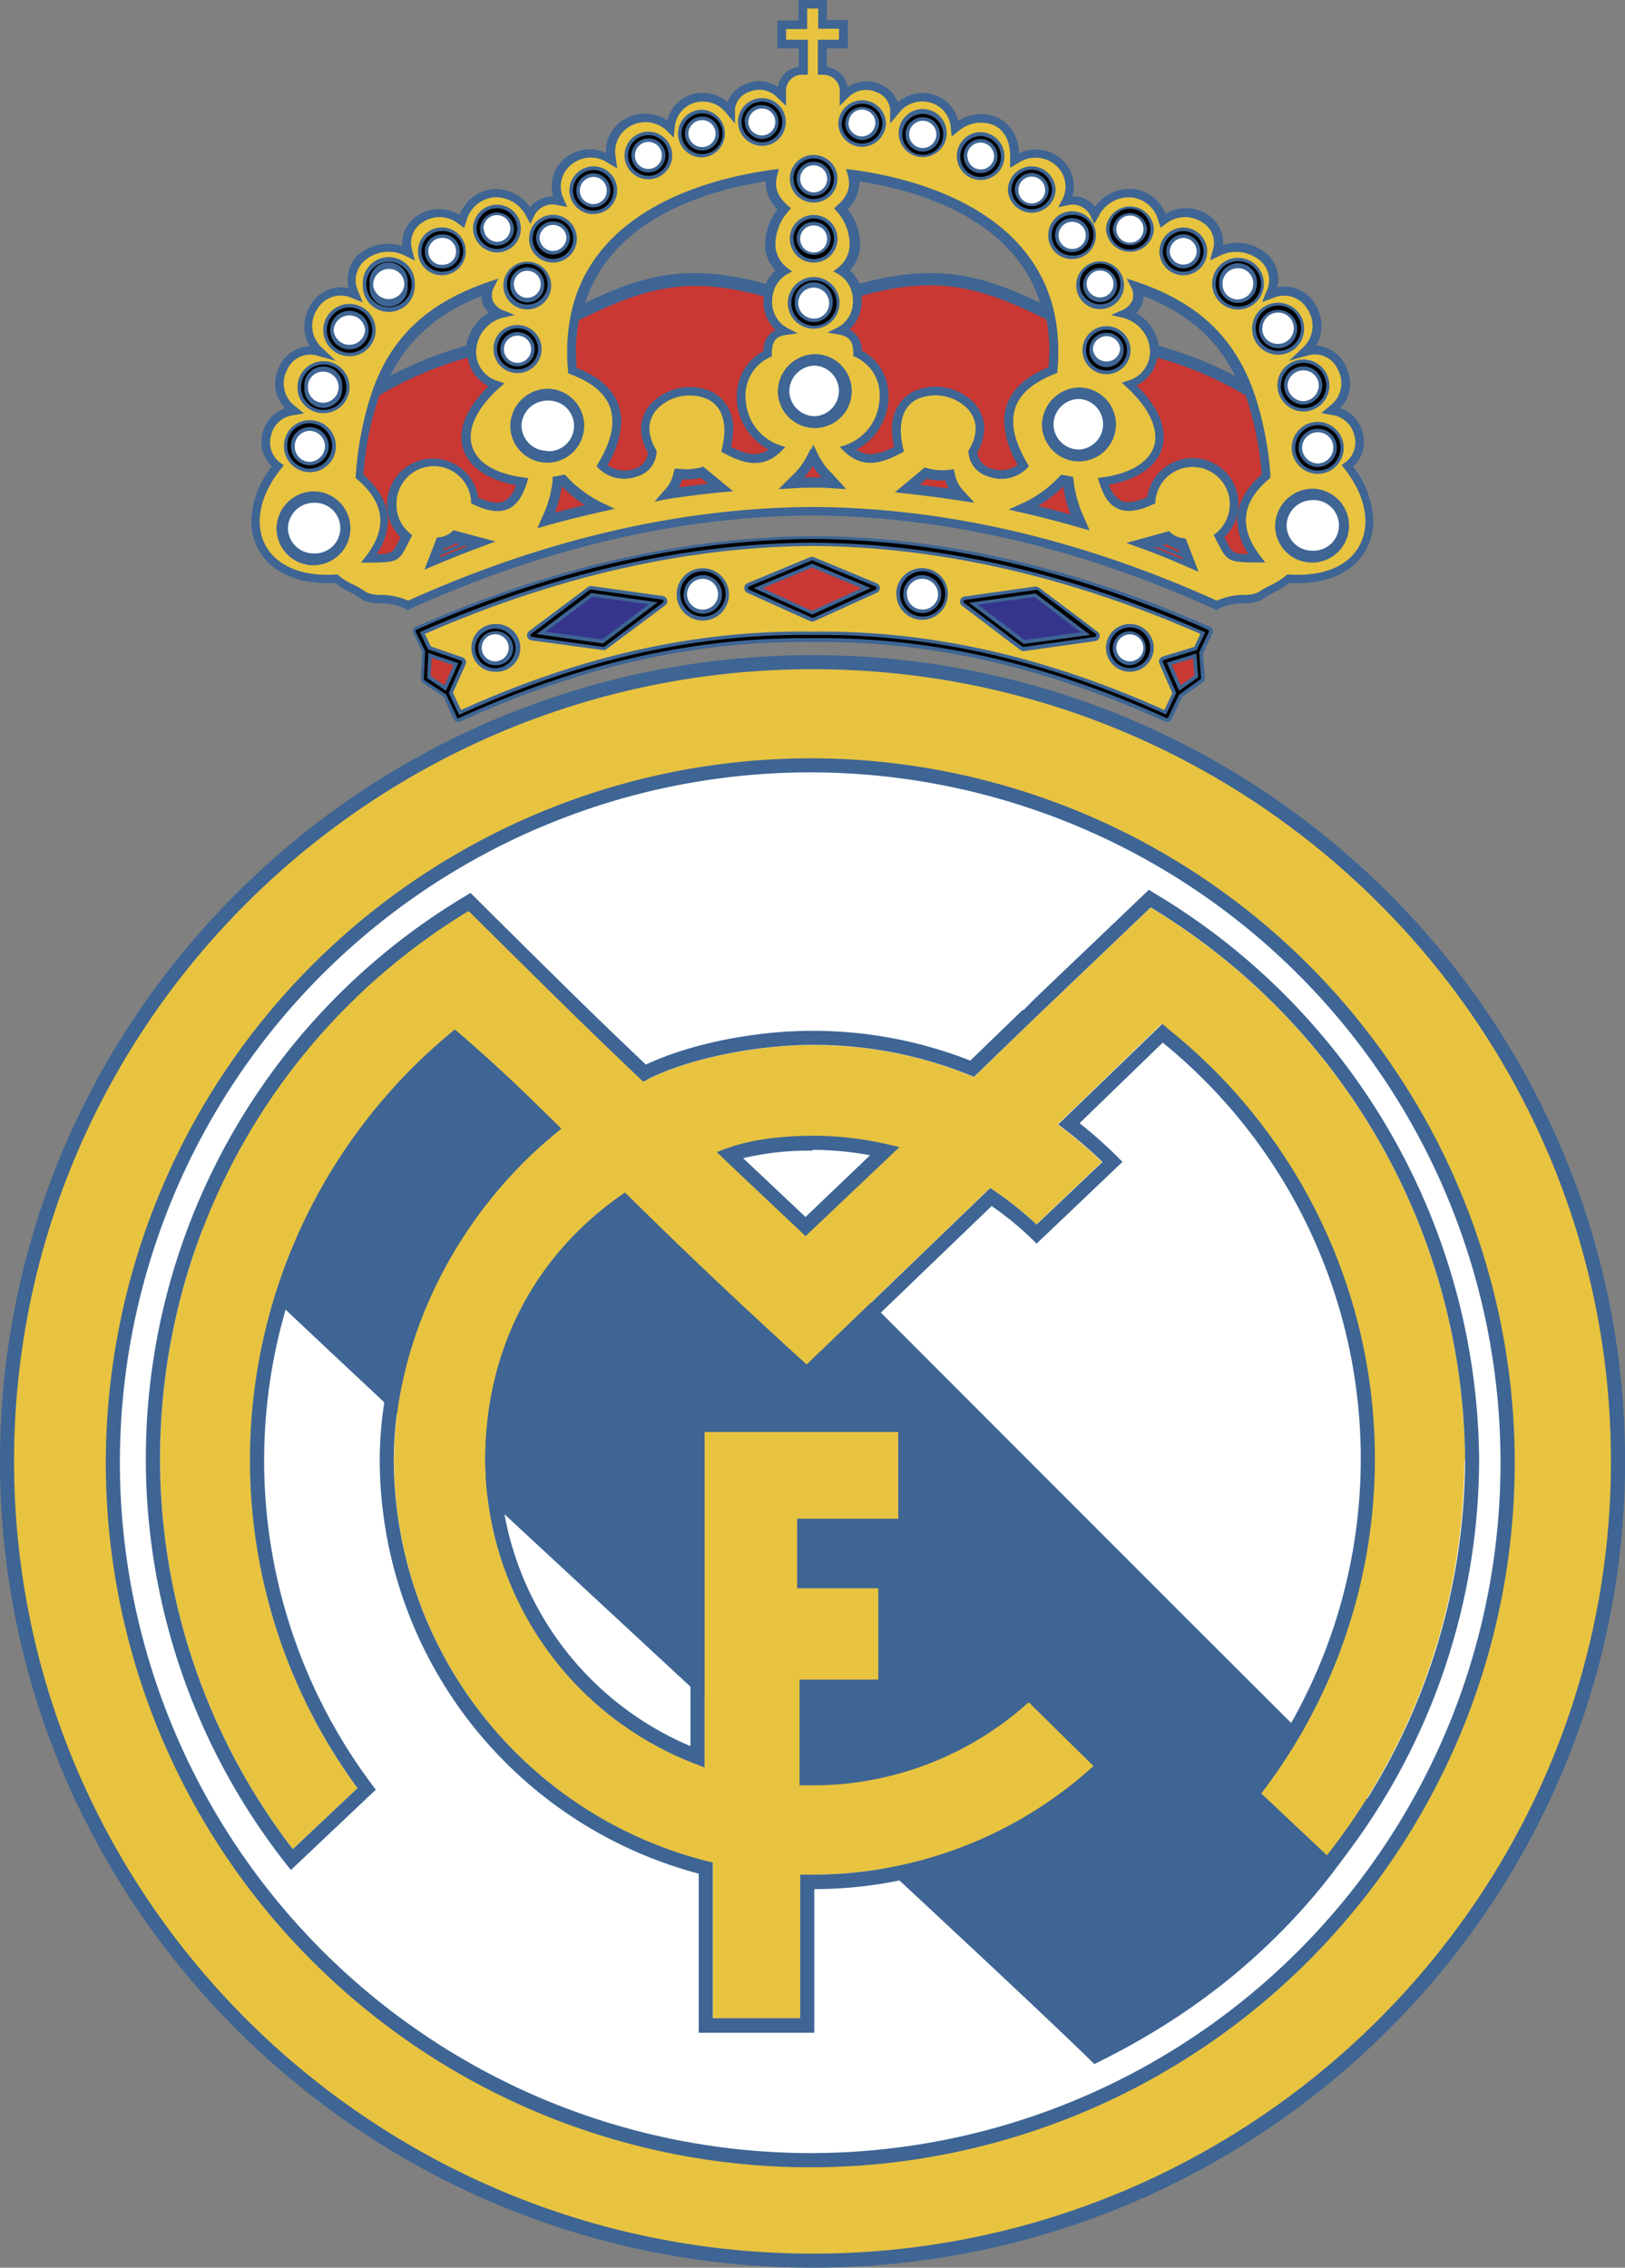 <svg xmlns="http://www.w3.org/2000/svg" viewBox="0 0 214.99 300"><rect x="0" y="0" width="214.99" height="300" fill="#808080" stroke="none"/><defs><style>.cls-1{fill:#fff;}.cls-2{fill:#3e6594;}.cls-3{fill:#e8c340;}.cls-4{fill:#c93833;}.cls-5{fill:#36358c;}</style></defs><title>Madrid</title><g id="Слой_2" data-name="Слой 2"><g id="Layer_1" data-name="Layer 1"><path class="cls-1" d="M6,193.3A100.92,100.92,0,1,0,106.94,92.39,100.91,100.91,0,0,0,6,193.3Z"/><path class="cls-2" d="M182.06,239.09C162.58,219.91,80.32,137.23,62.34,119.53c-17.26,8.54-27.55,24.37-35.95,41.61,20,19.71,103.67,96.18,119,111.31C157.8,266.4,172.16,256.39,182.06,239.09Z"/><path class="cls-2" d="M181.45,239.69C162,220.52,79.71,137.83,61.73,120.14c-17.26,8.54-27.55,24.37-35.95,41.6,19.95,19.72,103.67,96.18,119,111.32C157.2,267,171.56,257,181.45,239.69Z"/><path class="cls-3" d="M107.52,87.6C48.75,87.6.93,135,.93,193.31S48.75,299.07,107.52,299.07s106.54-47.45,106.54-105.76S166.26,87.6,107.52,87.6Zm-.33,198.18a92.27,92.27,0,1,1,92.26-92.27,92.27,92.27,0,0,1-92.26,92.27Z"/><path class="cls-2" d="M0,193.31C0,252.14,48.23,300,107.52,300S215,252.14,215,193.31,166.78,86.67,107.52,86.67,0,134.51,0,193.31Zm1.86,0c0-57.77,47.4-104.78,105.66-104.78s105.61,47,105.61,104.78S165.75,298.14,107.52,298.14,1.86,251.11,1.86,193.31Z"/><path class="cls-2" d="M14,193.51a93.2,93.2,0,1,0,93.19-93.19A93.3,93.3,0,0,0,14,193.51Zm1.86,0a91.33,91.33,0,1,1,91.33,91.33,91.43,91.43,0,0,1-91.33-91.33Z"/><path class="cls-3" d="M193.83,193.21a86.08,86.08,0,0,0-41.59-73.15l-15.52,14.82-7.42,7.18-.44.43-.56-.24a55.24,55.24,0,0,0-20.8-4c-6.32,0-15.51,1.4-21.82,4.55l-.58.29-.47-.45c-6.18-5.88-9-8.66-22.64-22.13A84.74,84.74,0,0,0,38.74,244.63l8.56-8.07a73.36,73.36,0,0,1,11.89-99.48l1-.84,1,.85c4.74,4.11,8.35,7.57,12.32,11.51l.74.73-.8.66c-13.15,10.8-21.32,27.36-21.32,43.22A54.92,54.92,0,0,0,93.6,246.27l.7.18v20.6h11.57V248h1.63a55.17,55.17,0,0,0,37.2-14.34l-8.6-8.47a42.61,42.61,0,0,1-28.6,11H107l-1.21,0V222.21h10.42v-12.1H105.48v-9.17h13.37V189.43l-25.64,0v44.37L92,233.29A43.26,43.26,0,0,1,64.2,193.21c0-14.44,6.34-26.87,17.85-35l.63-.45.56.55c5,4.92,12.12,11.88,23.48,22.21L131,157.16l.62.41a44.45,44.45,0,0,1,5.5,4.41l8.67-8.26a55.22,55.22,0,0,0-5-4.31l-.86-.66,13.76-13.3,1,.86a72.76,72.76,0,0,1,12.09,100.95l8.73,8.24a85,85,0,0,0,18.23-52.29Zm-87.26-31-9.28-8.77-.74-.71a34.45,34.45,0,0,1,11-1.58,42.7,42.7,0,0,1,9.55,1.09Z"/><path class="cls-2" d="M152.6,118.08l-.61-.37-.51.5L137.7,131.36c-1.43,1.37-2,2-2.33,2.3a.78.78,0,0,0,0-.12l-7,6.77a56.87,56.87,0,0,0-20.92-3.94c-7.71,0-16.25,1.75-22,4.47-5.94-5.65-9-8.61-22.69-22.2l-.52-.51-.62.38A86.69,86.69,0,0,0,38.49,247.39l.63-.6,10-9.46.6-.57A71.54,71.54,0,0,1,60.17,138.7c4.31,3.74,7.69,7,11.3,10.52-13.11,11.16-21.23,27.91-21.23,44a56.75,56.75,0,0,0,42.2,54.65v21.05h15.29v-19a57.13,57.13,0,0,0,39-15.5l.71-.66-11.26-11.08-.65.62a40.77,40.77,0,0,1-27.82,11V224.08H118.1V208.24H107.34v-5.43h13.37V187.56H91.35V231a41.37,41.37,0,0,1-25.28-37.8c0-13.55,5.83-25.23,16.43-33,5,5,12.27,12,23.61,22.29l.64.58s23.42-22.54,24.45-23.52a41.41,41.41,0,0,1,5.31,4.35l.64.62,11.35-10.81-.67-.68a57.61,57.61,0,0,0-5-4.44l11-10.66a70.94,70.94,0,0,1,10.56,99.49l.41.39.29.28.65.6,9.37,8.84.73.69a87,87,0,0,0,19.85-55,88,88,0,0,0-43.09-75.13Zm23,127.41-8.73-8.23a72.76,72.76,0,0,0-12.09-100.95l-1-.86L140,148.75l.86.66a55.22,55.22,0,0,1,5,4.31L137.14,162a45.2,45.2,0,0,0-5.5-4.41l-.63-.42-24.29,23.39c-11.36-10.33-18.51-17.29-23.49-22.21l-.55-.55-.64.45c-11.5,8.11-17.84,20.53-17.84,35a43.27,43.27,0,0,0,27.74,40.08l1.27.49V189.41h25.63v11.52H105.48v9.17h10.76V222.2H105.81v13.93l1.22,0h.47a42.57,42.57,0,0,0,28.6-11c1,1,7.46,7.36,8.6,8.48A55.18,55.18,0,0,1,107.5,248h-1.63V267H94.3v-20.6l-.7-.17a54.93,54.93,0,0,1-41.5-53.06c0-15.86,8.18-32.42,21.33-43.23l.8-.65-.74-.73c-4-3.94-7.58-7.41-12.33-11.52l-1-.85-1,.85A73.36,73.36,0,0,0,47.3,236.56l-8.56,8.07A84.75,84.75,0,0,1,62,120.49C75.6,134,78.45,136.74,84.62,142.62l.48.45.58-.29c6.31-3.14,15.5-4.55,21.82-4.55a55.05,55.05,0,0,1,20.8,4l.56.23.43-.42,7.43-7.18,15.52-14.82a86.08,86.08,0,0,1,41.59,73.15,84.93,84.93,0,0,1-18.23,52.28Z"/><path class="cls-2" d="M96.22,151.89l-1.38.52,1.8,1.74,9.94,9.38L119,151.75l-1.69-.39a43.87,43.87,0,0,0-9.76-1.11c-2.07,0-7.32.16-11.28,1.64Zm11.28.23a42.43,42.43,0,0,1,7.61.71L106.57,161l-8.25-7.78a37.85,37.85,0,0,1,9.18-1Z"/><path d="M160.18,83.35a.44.44,0,0,0-.24-.26c-17.83-7.88-35.46-11.91-52.4-12h0c-17,.08-34.65,4.12-52.48,12a.44.44,0,0,0-.24.26.47.47,0,0,0,0,.35L56,86.17l-.17,3.64a.43.43,0,0,0,.2.4l2.76,1.86,1.4,3a.47.47,0,0,0,.6.22c16-7.31,31.27-10.76,46.73-10.54C123,84.53,138.21,88,154.19,95.24a.46.46,0,0,0,.6-.22l1.42-3L159,90.08a.48.48,0,0,0,.19-.41l-.25-3.33,1.25-2.64A.43.43,0,0,0,160.18,83.35Z"/><path class="cls-2" d="M55,82.88a.66.66,0,0,0-.36.39.61.61,0,0,0,0,.24.72.72,0,0,0,.06.29l1.15,2.42c0,.11-.16,3.58-.16,3.58v0a.7.7,0,0,0,.3.57l2.71,1.82L60,95.12a.7.7,0,0,0,.91.33c15.95-7.29,31.2-10.73,46.63-10.51,15.39-.18,30.62,3.26,46.57,10.51a.7.7,0,0,0,.91-.33l1.39-2.94,2.7-1.91a.72.72,0,0,0,.29-.57v0l-.24-3.27,1.23-2.58a.72.72,0,0,0,.06-.29.64.64,0,0,0,0-.24h0a.68.68,0,0,0-.37-.39c-17.85-7.89-35.51-11.94-52.48-12-17,.08-34.73,4.13-52.59,12Zm5.45,12-1.42-3L56.17,90a.22.22,0,0,1-.1-.19l.17-3.7L55,83.6a.25.25,0,0,1,0-.17.24.24,0,0,1,.11-.13c17.8-7.86,35.43-11.89,52.39-12,16.91.09,34.5,4.12,52.3,12a.23.23,0,0,1,.13.21.15.15,0,0,1,0,.09l-1.27,2.69.24,3.41a.18.18,0,0,1-.09.18l-2.8,2-1.45,3a.22.22,0,0,1-.29.1c-16-7.28-31.31-10.73-46.76-10.55C92,84.25,76.72,87.7,60.7,95A.22.22,0,0,1,60.41,94.92Z"/><path class="cls-4" d="M60.3,87.88l-3.41-1.17c0,.78-.12,2.52-.13,2.89L58.89,91Z"/><path class="cls-2" d="M56.66,86.7l-.14,3L59,91.38l1.63-3.64-3.95-1.35ZM57,89.15s.08-1.65.1-2.12L60,88l-1.19,2.67L57,89.48c0-.13,0-.33,0-.33Z"/><path class="cls-4" d="M154.66,87.81c.46,1.07.93,2.14,1.4,3.21l2.17-1.54c0-.36-.14-2-.2-2.71l-3.37,1Z"/><path class="cls-2" d="M158,86.55l-3.62,1.11L156,91.38l2.52-1.78-.24-3.14Zm-.73.71.59-.18c0,.44.16,2.08.17,2.29l-1.83,1.29c-.17-.37-1-2.37-1.19-2.71l2.26-.69Z"/><path class="cls-3" d="M153.62,87.33a.4.4,0,0,1,.28-.24l4.27-1.31c.5-1,.87-1.84,1-2C141.57,76,124.22,72.08,107.54,72c-16.73.08-34.12,4-51.68,11.74l.93,2,4.27,1.47a.44.44,0,0,1,.27.25.47.47,0,0,1,0,.37l-1.72,3.85,1.22,2.58c16-7.23,31.25-10.66,46.71-10.44C123,83.62,138.2,87,154.16,94.23l1.2-2.53-1.75-4a.52.52,0,0,1,0-.37Z"/><path class="cls-2" d="M55.76,83.53l-.21.1,1.08,2.27L61,87.4a.23.23,0,0,1,.14.28v0l-1.77,4,1.37,2.89.21-.1C76.87,87.22,92.12,83.81,107.53,84c15.38-.17,30.6,3.24,46.53,10.43l.21.09,1.35-2.84-1.79-4.09a.29.29,0,0,1,0-.09.23.23,0,0,1,.16-.21L158.33,86l1.12-2.34-.22-.1c-17.61-7.72-35-11.68-51.69-11.76C90.79,71.85,73.37,75.81,55.76,83.53Zm51.78-11.3c16.56.09,33.81,4,51.28,11.63L158,85.58l-4.18,1.28a.69.69,0,0,0-.42.38.67.67,0,0,0-.06.28.87.87,0,0,0,.05.28l1.71,3.89c-.08.18-1,2.16-1.06,2.24-15.93-7.15-31.15-10.55-46.52-10.37C92.12,83.34,76.88,86.74,61,93.93l-1.08-2.28,1.68-3.76a.67.67,0,0,0,.06-.28.63.63,0,0,0-.06-.27.7.7,0,0,0-.41-.38L57,85.52c-.07-.15-.72-1.52-.78-1.66,17.47-7.63,34.75-11.54,51.36-11.63Z"/><path d="M65.5,82.79a2.92,2.92,0,0,0,0,5.84,2.92,2.92,0,1,0,0-5.84Z"/><path class="cls-2" d="M62.37,85.69a3.12,3.12,0,0,0,3.13,3.18,3.16,3.16,0,1,0,0-6.31A3.13,3.13,0,0,0,62.37,85.69Zm.47,0a2.69,2.69,0,0,1,5.37,0A2.71,2.71,0,0,1,65.5,88.4,2.66,2.66,0,0,1,62.84,85.69Z"/><path d="M93,75.41a3.19,3.19,0,1,0,3.25,3.16A3.23,3.23,0,0,0,93,75.41Z"/><path class="cls-2" d="M89.52,78.57A3.46,3.46,0,1,0,93,75.18,3.44,3.44,0,0,0,89.52,78.57Zm.47,0a3,3,0,1,1,3,3A3,3,0,0,1,90,78.57Z"/><path d="M149.49,82.79a2.92,2.92,0,1,0,0,5.84,2.92,2.92,0,0,0,0-5.84Z"/><path class="cls-2" d="M146.32,85.69a3.18,3.18,0,0,0,3.17,3.18,3.16,3.16,0,1,0-3.17-3.18Zm.46,0A2.7,2.7,0,0,1,149.49,83a2.69,2.69,0,0,1,0,5.38A2.72,2.72,0,0,1,146.78,85.69Z"/><path d="M122,75.41a3.19,3.19,0,1,0,3.21,3.16A3.23,3.23,0,0,0,122,75.41Z"/><path class="cls-2" d="M118.6,78.57A3.4,3.4,0,0,0,122,82a3.42,3.42,0,1,0-3.43-3.44Zm.46,0a3,3,0,1,1,3,3A3,3,0,0,1,119.06,78.57Z"/><path class="cls-1" d="M65.5,83.7a2,2,0,0,0,0,4,2,2,0,0,0,2-2A2,2,0,0,0,65.5,83.7Z"/><path class="cls-2" d="M63.28,85.69A2.21,2.21,0,0,0,65.5,88a2.25,2.25,0,1,0,0-4.49A2.23,2.23,0,0,0,63.28,85.69Zm.46,0a1.78,1.78,0,0,1,3.56,0,1.8,1.8,0,0,1-1.8,1.8A1.77,1.77,0,0,1,63.74,85.69Z"/><path class="cls-1" d="M93,76.32a2.28,2.28,0,1,0,2.34,2.25A2.31,2.31,0,0,0,93,76.32Z"/><path class="cls-2" d="M90.43,78.57A2.55,2.55,0,1,0,93,76.09a2.53,2.53,0,0,0-2.53,2.48Zm.47,0a2.07,2.07,0,0,1,2.06-2,2,2,0,1,1,0,4.08A2.06,2.06,0,0,1,90.9,78.57Z"/><path class="cls-1" d="M149.49,83.7a2,2,0,0,0-2,2,2,2,0,0,0,2,2,2,2,0,0,0,0-4Z"/><path class="cls-2" d="M147.23,85.69A2.26,2.26,0,0,0,149.49,88a2.25,2.25,0,0,0,0-4.49A2.25,2.25,0,0,0,147.23,85.69Zm.46,0a1.78,1.78,0,0,1,1.8-1.76,1.78,1.78,0,0,1,0,3.56A1.81,1.81,0,0,1,147.69,85.69Z"/><path class="cls-1" d="M122,76.32a2.27,2.27,0,0,0-2.29,2.25,2.25,2.25,0,0,0,2.29,2.3,2.28,2.28,0,0,0,2.3-2.3A2.3,2.3,0,0,0,122,76.32Z"/><path class="cls-2" d="M119.51,78.57A2.47,2.47,0,0,0,122,81.1a2.5,2.5,0,0,0,2.53-2.53A2.54,2.54,0,0,0,122,76.09,2.5,2.5,0,0,0,119.51,78.57Zm.46,0a2,2,0,0,1,2.06-2,2.08,2.08,0,0,1,2.07,2A2,2,0,0,1,122,80.63,2,2,0,0,1,120,78.57Z"/><path d="M87.64,79.08l-9.39-1.31a.46.46,0,0,0-.34.08l-7.73,5.83a.44.44,0,0,0-.16.47.45.45,0,0,0,.37.34l9.4,1.32a.46.46,0,0,0,.34-.09l7.73-5.82a.46.46,0,0,0-.22-.82Z"/><path class="cls-2" d="M77.77,77.67,70,83.49a.69.69,0,0,0,.32,1.23L79.76,86a.64.64,0,0,0,.5-.13L88,80.08a.67.67,0,0,0,.26-.72.7.7,0,0,0-.57-.51l-9.4-1.32a.72.72,0,0,0-.51.14Zm2,7.91-9.4-1.32a.24.24,0,0,1-.18-.17.23.23,0,0,1,.08-.23L78.05,78a.21.21,0,0,1,.17,0l9.39,1.32a.22.22,0,0,1,.19.16v.06a.21.21,0,0,1-.09.17L80,85.54A.22.22,0,0,1,79.82,85.58Z"/><path d="M145.05,83.74l-7.73-5.83a.49.49,0,0,0-.33-.09l-9.4,1.32a.47.47,0,0,0-.38.34.46.46,0,0,0,.17.48l7.73,5.82a.45.45,0,0,0,.33.09l9.4-1.32a.45.45,0,0,0,.21-.81Z"/><path class="cls-2" d="M137,77.59l-9.39,1.32a.69.69,0,0,0-.32,1.23L135,86a.71.71,0,0,0,.51.13l9.39-1.32a.69.69,0,0,0,.32-1.23l-7.73-5.82a.71.71,0,0,0-.51-.14Zm-1.7,8-7.73-5.83a.2.2,0,0,1-.08-.23.2.2,0,0,1,.18-.16l9.4-1.33a.25.25,0,0,1,.16,0l7.73,5.82a.24.24,0,0,1,.09.18.09.09,0,0,1,0,.05.22.22,0,0,1-.19.17l-9.39,1.32a.23.23,0,0,1-.16,0Z"/><path class="cls-5" d="M79.73,84.88l6.7-5-8.12-1.14-6.7,5Z"/><path class="cls-2" d="M78.17,78.5,71,83.89l8.77,1.24L87,79.68l-8.77-1.23Zm.2.44,7.47,1c-.56.41-6,4.54-6.18,4.65l-7.46-1Z"/><path class="cls-5" d="M128.8,79.89l6.7,5,8.13-1.14-6.71-5Z"/><path class="cls-2" d="M136.89,78.52l-8.68,1.22,7.23,5.45L144.22,84,137,78.51Zm-3.13.91,3.1-.44L143,83.65l-7.47,1L129.39,80l4.37-.61Z"/><path d="M115.92,77.37l-8.29-3.45a.43.43,0,0,0-.35,0L99,77.37a.48.48,0,0,0-.28.41.46.46,0,0,0,.27.42l8.3,3.76a.47.47,0,0,0,.37,0l8.3-3.76a.46.46,0,0,0,.26-.42A.44.44,0,0,0,115.92,77.37Z"/><path class="cls-2" d="M107.19,73.7l-8.3,3.45a.71.71,0,0,0-.42.63.72.72,0,0,0,.4.64l8.3,3.75a.71.71,0,0,0,.57,0L116,78.42a.7.7,0,0,0,.41-.63h0a.7.7,0,0,0-.43-.63l-8.29-3.44a.65.65,0,0,0-.53,0Zm.17,8L99.07,78a.22.22,0,0,1-.13-.2.23.23,0,0,1,.13-.21l8.3-3.44a.17.17,0,0,1,.17,0l8.29,3.44a.23.23,0,0,1,.14.21.21.21,0,0,1-.13.2l-8.29,3.76a.31.31,0,0,1-.19,0Z"/><path class="cls-4" d="M100.3,77.81l7.15,3.24,7.16-3.24-7.16-3Z"/><path class="cls-2" d="M107.36,74.62,99.72,77.8l7.73,3.5,7.74-3.5-7.74-3.22Zm.09.47L114,77.82l-6.57,3-6.56-3Z"/><path class="cls-2" d="M179.07,61.67a4.34,4.34,0,0,0,1.38-3.2,4.77,4.77,0,0,0-.14-1.12,4.64,4.64,0,0,0-3-3.36,4.65,4.65,0,0,0,1.31-3.2,5.42,5.42,0,0,0-.6-2.43,4.65,4.65,0,0,0-3.92-2.64,4.68,4.68,0,0,0,.73-2.52,5.61,5.61,0,0,0-.86-3,4.68,4.68,0,0,0-5-2.18,4.86,4.86,0,0,0,.15-1.12,4.39,4.39,0,0,0-1.46-3.25,6,6,0,0,0-5.9-1.22,2.63,2.63,0,0,0,.06-.39,4.35,4.35,0,0,0-2-3.62,5.26,5.26,0,0,0-5.62-.13A5.21,5.21,0,0,0,149.88,25a5.57,5.57,0,0,0-5,2.36,3.72,3.72,0,0,0-3-1.4,5.08,5.08,0,0,0,.19-1.28,4.86,4.86,0,0,0-1.7-3.68,5.12,5.12,0,0,0-5.59-.7,5.13,5.13,0,0,0-2.67-4.69,5.48,5.48,0,0,0-5.34.41,4.77,4.77,0,0,0-3.23-3.49,5,5,0,0,0-4.75,1,4.18,4.18,0,0,0-2.35-2.38,4.34,4.34,0,0,0-4.3.4,3.15,3.15,0,0,0-2.75-2.67V6.4h2.79V2.66H109.4V0h-3.75V2.7h-2.8V6.4h2.84V8.86a3.08,3.08,0,0,0-2.76,2.66,4.37,4.37,0,0,0-4.33-.38,4.19,4.19,0,0,0-2.35,2.37,5,5,0,0,0-4.76-1,4.75,4.75,0,0,0-3.21,3.43,5.34,5.34,0,0,0-5.4-.31,4.86,4.86,0,0,0-2.7,4.52s0,.07,0,.1a5.11,5.11,0,0,0-5.53.76A4.83,4.83,0,0,0,73,24.64,4.59,4.59,0,0,0,73.2,26a3.89,3.89,0,0,0-3.08,1.4,5.52,5.52,0,0,0-5-2.36,5.23,5.23,0,0,0-4.3,3.4,5.23,5.23,0,0,0-5.6.09,4.37,4.37,0,0,0-2,3.64c0,.13,0,.26,0,.39a6,6,0,0,0-5.87,1.19A4.44,4.44,0,0,0,46,37a4.84,4.84,0,0,0,.14,1.12,4.64,4.64,0,0,0-5,2.14,5.64,5.64,0,0,0-.88,3,4.71,4.71,0,0,0,.73,2.52A4.66,4.66,0,0,0,37,48.38a5.33,5.33,0,0,0-.6,2.44A4.64,4.64,0,0,0,37.73,54a4.64,4.64,0,0,0-3,3.32,4.74,4.74,0,0,0-.14,1.17,4.29,4.29,0,0,0,1.38,3.2,12.35,12.35,0,0,0-2.72,7.22,7.8,7.8,0,0,0,.89,3.69c1.67,3.16,5.39,4.79,10.21,4.51a10.29,10.29,0,0,0,2,1.26,9.25,9.25,0,0,1,1.6,1l0,0,0,0a6,6,0,0,0,2.43.46,7.09,7.09,0,0,1,3.36.75l.2.11.21-.09c18-8.15,35.94-12.32,53.33-12.4,17.38.08,35.29,4.25,53.25,12.4l.2.09.2-.11a7.14,7.14,0,0,1,3.38-.75,5.84,5.84,0,0,0,2.42-.47h0l0,0a9.3,9.3,0,0,1,1.64-1,11.62,11.62,0,0,0,2-1.24c4.82.28,8.54-1.35,10.22-4.5a7.85,7.85,0,0,0,.9-3.71,12.5,12.5,0,0,0-2.72-7.25ZM150.69,40a2.62,2.62,0,0,0,.15-.88,2.76,2.76,0,0,0-.11-.74c6.75,2.43,11.13,6.29,13.72,12.39A49.68,49.68,0,0,0,152.92,46a5.61,5.61,0,0,0-3.34-4.62A3,3,0,0,0,150.69,40ZM113.23,24.27a4.6,4.6,0,0,0-.08-.84c7.47,1.07,21.93,4.79,25.23,17.52-7.9-3.79-13.9-6-24.94-2.86a4.94,4.94,0,0,0-1.66-2.28,4.85,4.85,0,0,0,1.53-3.06c0-.18,0-.36,0-.55a7.54,7.54,0,0,0-1.75-4.56,4.61,4.61,0,0,0,1.65-3.37Zm-11.39-.84a4.94,4.94,0,0,0-.08.87,4.58,4.58,0,0,0,1.65,3.34,7.68,7.68,0,0,0-1.74,4.58,5.44,5.44,0,0,0,0,.57,4.85,4.85,0,0,0,1.55,3,4.89,4.89,0,0,0-1.67,2.28c-11-3.15-17-.94-25,2.86,3.3-12.74,17.76-16.46,25.21-17.53Zm-37.58,15a3.28,3.28,0,0,0-.1.74,2.49,2.49,0,0,0,.17.94,2.92,2.92,0,0,0,1.1,1.34,5.65,5.65,0,0,0-3.36,4.64,49.4,49.4,0,0,0-11.5,4.71C53.15,44.71,57.52,40.86,64.26,38.4Z"/><path class="cls-2" d="M150.28,38.51l.09.63a2.18,2.18,0,0,1-.12.72A2.53,2.53,0,0,1,149.3,41l-.65.49.75.32a5.16,5.16,0,0,1,3.06,4.24l0,.32.3.08a49.41,49.41,0,0,1,11.43,4.71l1.2.69-.54-1.28c-2.61-6.12-7-10.14-14-12.64l-.73-.26.12.81Zm.84,1.67a2.85,2.85,0,0,0,.18-1h0c5.77,2.23,9.66,5.62,12.11,10.57a50.43,50.43,0,0,0-10.1-4,6,6,0,0,0-3-4.34A3.14,3.14,0,0,0,151.12,40.18ZM112.69,23.51l.08.76a4.27,4.27,0,0,1-1.51,3l-.3.29.25.33a7.08,7.08,0,0,1,1.66,4.27l0,.5a4.38,4.38,0,0,1-1.39,2.78l-.4.38.45.33A4.29,4.29,0,0,1,113,38.25l.15.41.42-.12c11-3.11,16.85-.9,24.61,2.84l.91.43-.26-1C135.51,28,121.36,24.14,113.22,23l-.59-.08.06.62Zm1,.76s0-.16,0-.28c7.75,1.19,20.36,4.87,23.93,16.08-7.38-3.49-13.36-5.43-23.9-2.53a5.26,5.26,0,0,0-1.26-1.77,5.3,5.3,0,0,0,1.33-3l0-.6a7.9,7.9,0,0,0-1.63-4.52,5,5,0,0,0,1.53-3.41ZM101.78,23c-8.13,1.17-22.27,5-25.6,17.88l-.26,1,.91-.44c7.76-3.74,13.68-6,24.62-2.83l.42.11.15-.4a4.4,4.4,0,0,1,1.51-2.06l.45-.34-.41-.38a4.36,4.36,0,0,1-1.41-2.74l0-.52a7.27,7.27,0,0,1,1.64-4.29l.26-.33-.3-.29a4.17,4.17,0,0,1-1.52-3l.14-1.38-.58,0Zm-.46,1c0,.13,0,.31,0,.31a4.89,4.89,0,0,0,1.54,3.38,7.91,7.91,0,0,0-1.63,4.54l0,.62a5.25,5.25,0,0,0,1.35,2.94,5.43,5.43,0,0,0-1.27,1.77c-10.55-2.92-16.52-1-23.91,2.53C81,28.87,93.58,25.18,101.32,24ZM64.1,38c-6.93,2.52-11.37,6.53-14,12.62l-.54,1.27,1.2-.69a48.69,48.69,0,0,1,11.4-4.66l.31-.08,0-.32a5.15,5.15,0,0,1,3.08-4.26l.75-.33L65.7,41a2.54,2.54,0,0,1-.94-1.13,2.23,2.23,0,0,1-.14-.77l.2-1.4L64.1,38Zm-.41,1.17a2.85,2.85,0,0,0,1,2.2,6.08,6.08,0,0,0-3,4.36,49.86,49.86,0,0,0-10.07,4c2.44-4.91,6.33-8.3,12.08-10.55Z"/><path class="cls-2" d="M112.92,23.47l.08.8a4.45,4.45,0,0,1-1.58,3.2l-.15.15.13.17a7.28,7.28,0,0,1,1.7,4.41l0,.53a4.71,4.71,0,0,1-1.46,2.92l-.2.19.22.16a4.66,4.66,0,0,1,1.72,2.58l.06.23.23-.06c10.92-3.1,16.65-.94,24.77,3l.44.21-.11-.47c-3-13.15-17.3-17.09-25.56-18.28l-.3,0Zm.55.8s0-.3,0-.56c8.07,1.2,21.6,5.06,24.74,17.39-7.71-3.7-13.73-5.83-24.42-2.85a5.07,5.07,0,0,0-1.63-2.45,5.17,5.17,0,0,0,1.43-3l0-.58a7.75,7.75,0,0,0-1.69-4.54,4.86,4.86,0,0,0,1.59-3.39ZM101.81,23.2c-8.26,1.19-22.57,5.14-25.56,18.29l-.11.47.44-.21c8.13-3.94,13.86-6.11,24.78-3l.23.07.06-.23A4.75,4.75,0,0,1,103.39,36l.23-.17-.21-.19a4.52,4.52,0,0,1-1.48-2.88l0-.56a7.43,7.43,0,0,1,1.7-4.42l.13-.17-.16-.15A4.39,4.39,0,0,1,102,24.3l.11-1.12-.29,0Zm-.23.51c0,.27,0,.59,0,.59a4.71,4.71,0,0,0,1.59,3.36,7.76,7.76,0,0,0-1.68,4.56l0,.6a5,5,0,0,0,1.46,3,5.15,5.15,0,0,0-1.65,2.45c-10.7-3-16.73-.85-24.44,2.86,3.15-12.33,16.67-16.2,24.74-17.4Zm48.93,14.75.09.68a2.36,2.36,0,0,1-.13.8,2.75,2.75,0,0,1-1,1.28l-.33.24.38.16a5.45,5.45,0,0,1,3.23,4.66v.41l.17.05a47.82,47.82,0,0,1,11.72,4.94l.58.35L165,51.4c-2.53-6.45-7-10.65-14.14-13.22l-.37-.13.06.41Zm.4,1.64a2.85,2.85,0,0,0,.16-1s0-.19,0-.37c6.53,2.44,10.75,6.33,13.22,12.17a48.54,48.54,0,0,0-11.05-4.6v-.09a5.9,5.9,0,0,0-3.21-4.9,3.13,3.13,0,0,0,.93-1.25ZM64.18,38.19C57.06,40.78,52.57,45,50.06,51.39l-.25.62.58-.33A47.87,47.87,0,0,1,62.1,46.77l.16-.05,0-.45a5.46,5.46,0,0,1,3.24-4.64l.38-.16-.33-.24a2.78,2.78,0,0,1-1-1.24,2.45,2.45,0,0,1-.15-.85l.15-1.06Zm-.21.58c0,.19,0,.37,0,.37a3,3,0,0,0,.19,1A3.15,3.15,0,0,0,65,41.37a5.93,5.93,0,0,0-3.22,4.87v.13a48.83,48.83,0,0,0-11,4.57c2.46-5.81,6.67-9.7,13.2-12.17Zm-2.16,7.48h0Z"/><path class="cls-3" d="M178.12,61.89l-.28-.37.37-.28a3.53,3.53,0,0,0,1.22-3.69,3.8,3.8,0,0,0-3.08-2.92l-1-.17.78-.63a4,4,0,0,0,1-5,3.55,3.55,0,0,0-4-2.06l-1.74.49L172.71,46a4.15,4.15,0,0,0,.45-5.23,3.8,3.8,0,0,0-4.78-1.57l-1,.37.4-1a3.62,3.62,0,0,0-.83-4.2,5.18,5.18,0,0,0-5.62-.81l-.9.44.26-1a3.39,3.39,0,0,0-1.46-3.81,4.37,4.37,0,0,0-5,.14l-.51.38-.2-.6a4.35,4.35,0,0,0-3.72-3.25,4.7,4.7,0,0,0-4.53,2.46l-.43.76-.38-.79a2.84,2.84,0,0,0-3.16-1.41l-.86.19.35-.81a4,4,0,0,0-1.05-4.63,4.31,4.31,0,0,0-5.2-.3l-.71.42,0-.83c.06-2.18-.71-3.8-2.19-4.54a4.73,4.73,0,0,0-4.94.68l-.65.51-.08-.82a3.91,3.91,0,0,0-2.76-3.4,4.14,4.14,0,0,0-4.43,1.33l-.83,1,0-1.28A2.94,2.94,0,0,0,116,12a3.48,3.48,0,0,0-4,.72l-.77.75V12.37a2.4,2.4,0,0,0-2.44-2.69l-.44,0V5.49h2.79V3.57h-2.75V.93l-1.93,0V3.61h-2.79V5.49h2.83V9.66l-.44,0a2.35,2.35,0,0,0-2.43,2.68l0,1.1-.8-.77A3.51,3.51,0,0,0,99,12a3,3,0,0,0-2,2.44l0,1.28-.82-1a4.14,4.14,0,0,0-4.43-1.33A3.91,3.91,0,0,0,89,16.78l-.09.93-.68-.65a4.35,4.35,0,0,0-4.94-.62,4.08,4.08,0,0,0-2.15,4.47l.13.93-.81-.48a4.27,4.27,0,0,0-5.2.33,3.9,3.9,0,0,0-1,4.59l.36.8-.86-.17a2.94,2.94,0,0,0-3.21,1.41l-.38.79-.43-.76a4.68,4.68,0,0,0-4.49-2.46,4.41,4.41,0,0,0-3.76,3.3l-.2.6-.51-.39a4.25,4.25,0,0,0-5-.16,3.39,3.39,0,0,0-1.48,3.83l.26,1-.91-.45a5.05,5.05,0,0,0-5.59.77,3.64,3.64,0,0,0-.86,4.23l.4,1-1-.38a3.77,3.77,0,0,0-4.76,1.54A4.14,4.14,0,0,0,42.29,46l1.31,1.26-1.75-.49a3.53,3.53,0,0,0-4,2,4,4,0,0,0,1,5.08l.78.64-1,.16a3.72,3.72,0,0,0-3.07,2.88,3.56,3.56,0,0,0,1.22,3.73l.37.27-.29.37c-2.76,3.54-3.5,7.38-2,10.27s5,4.33,9.52,4l.18,0,.14.12a9.23,9.23,0,0,0,2,1.26,10.34,10.34,0,0,1,1.68,1,5.36,5.36,0,0,0,2.06.36,8.24,8.24,0,0,1,3.53.77c18.06-8.15,36.06-12.32,53.52-12.4h0C125,67.39,143,71.56,161,79.71a8.51,8.51,0,0,1,3.55-.77,5.06,5.06,0,0,0,2-.36,10.32,10.32,0,0,1,1.71-1,9.57,9.57,0,0,0,2-1.24l.14-.12.18,0c4.53.31,8-1.16,9.51-4s.81-6.75-2-10.31ZM148.3,41.11a2.69,2.69,0,0,0,1.53-1.39,2.36,2.36,0,0,0-.26-1.87l-.51-1,1.06.35c8.24,2.73,13.24,7.32,15.88,15a44.77,44.77,0,0,1,2.06,10.36v.65l-.16.14c-3.69,3.13-4.05,6.51-1.07,10.33l.57.73h-.93c-3.78,0-4.12-.15-5.23-2.34l-.67-1.29.29-.23a4.93,4.93,0,1,0-8-4.24l0,.26-.24.12c-2,.94-3.51,1.13-4.7.61s-1.91-1.62-2.51-3.56l-.16-.51.54-.07c3.7-.48,6.22-2,6.89-4.14s-.6-5.07-3.7-7.86l-.57-.52.73-.25a4,4,0,0,0,3-4.12.13.13,0,0,1,0-.06A4.77,4.77,0,0,0,148.39,42L147,41.68l1.28-.57Zm8.83,33.66c-2.33-1-4.25-1.78-6-2.43l-1.35-.49,4.62-1.25.24-.07.19.17a3,3,0,0,0,1.64.72l.26,0,1.44,3.74-1-.43ZM71.47,69.51l.38-.88a15.08,15.08,0,0,0,1.45-5l0-.34,1-.2.23,0,.16.16a15.81,15.81,0,0,0,4.65,3.45l1.18.57-1.28.29c-2.59.58-4.85,1.15-6.92,1.74l-.92.26ZM87.18,66l.81-.94a4.87,4.87,0,0,0,1.35-2.48l.1-.37.38,0a7.47,7.47,0,0,0,3-.21L93,62l3.43,2.87-1.09.1c-2.14.2-4.42.49-7,.87Zm17.55-1.62-1.17.06,1.35-1.38A9.22,9.22,0,0,0,107,60.31l.29-.56.11.11.2-.47.44.88a8.69,8.69,0,0,0,1.77,2.45l1.57,1.72-2.57-.15h-2.55l-1.53.09Zm14.19.58,3.22-2.7.18-.15.24.07a7.6,7.6,0,0,0,3,.2l.39,0,.1.37a4.51,4.51,0,0,0,1.34,2.52l.86,1L126.94,66c-2.31-.35-4.64-.66-7-.92L118.92,65Zm15.14,2.38,1.23-.56a15.39,15.39,0,0,0,4.94-3.58l.17-.16,1.26.24,0,.33a16.79,16.79,0,0,0,1.58,5.33l.37.88-.92-.27c-2.81-.8-5.14-1.41-7.35-1.91ZM110.64,27.9l-.29-.35.34-.29c1.87-1.61,1.79-3,1.44-4.25l-.2-.66.69.09c7.71,1,24.2,4.88,27,19.61a25.52,25.52,0,0,1,.27,7l0,.27-.38.15c-1.4.6-4.32,1.83-5.2,4.54-.65,2-.09,4.48,1.66,7.38l.16.28-.21.24A4.83,4.83,0,0,1,130.66,63a3.52,3.52,0,0,1-2.53-3.29V59.6l.07-.11c1.25-2.06,1.16-4-.24-5.47a6,6,0,0,0-6.68-1.18c-1.92,1-2.55,3.38-1.77,6.56l.08.35-.31.16c-2.33,1.23-5,2.32-7.65-.25l-.54-.53.72-.23a6.77,6.77,0,0,0,4.55-6.07,5.54,5.54,0,0,0-3.2-5.61l-.27-.12v-.29c0-1.68-.51-2.33-2-2.57L109.47,44l1.27-.63a3.87,3.87,0,0,0,2.11-3.47,4.46,4.46,0,0,0-.13-1.15,3.93,3.93,0,0,0-1.86-2.52l-.61-.33.55-.43a4,4,0,0,0,1.6-2.83,6.62,6.62,0,0,0-1.76-4.76Zm-8.27-5.46.68-.1-.18.67c-.4,1.46-.31,2.74,1.43,4.25l.35.29-.3.35a6.62,6.62,0,0,0-1.75,4.79,4,4,0,0,0,1.63,2.8l.57.42-.62.34a3.92,3.92,0,0,0-1.89,2.53,4.57,4.57,0,0,0-.14,1.17,3.9,3.9,0,0,0,2.11,3.49l1.29.66-1.44.19c-1.3.17-2,.63-2,2.56v.29l-.26.12a5.57,5.57,0,0,0-3.19,5.65,6.69,6.69,0,0,0,4.53,6l.72.23-.53.53c-2.51,2.51-5.16,1.6-7.66.25l-.31-.17.09-.34c.79-3.16.17-5.48-1.74-6.53A6,6,0,0,0,87.05,54c-1.41,1.47-1.5,3.42-.25,5.5l.07.11v.12A3.49,3.49,0,0,1,84.37,63a4.86,4.86,0,0,1-5.24-1.1l-.21-.25.17-.28C80.85,58.5,81.41,56,80.75,54c-.91-2.73-3.86-3.93-5.28-4.5l-.31-.13,0-.27a25.34,25.34,0,0,1,.28-7.06C78.2,27.33,94.67,23.45,102.37,22.44ZM64.88,37.21l1.05-.35-.5,1a2.3,2.3,0,0,0-.25,1.9,2.51,2.51,0,0,0,1.54,1.35l1.4.56L66.64,42A4.72,4.72,0,0,0,63,46.29a0,0,0,0,1,0,0,4,4,0,0,0,3,4.16l.73.26-.57.51c-3.09,2.77-4.4,5.54-3.7,7.81s3.19,3.67,6.9,4.15l.54.07-.16.51c-.61,2-1.42,3.1-2.55,3.59s-2.65.31-4.63-.65l-.23-.11,0-.25a4.94,4.94,0,0,0-9.87.43,4.82,4.82,0,0,0,1.79,3.79l.29.24-.68,1.32c-1.08,2.18-1.37,2.31-5.18,2.31h-.93l.58-.73c3-3.81,2.59-7.19-1.12-10.33l-.18-.16.07-.67a43.55,43.55,0,0,1,2-10.33C51.63,44.57,56.63,40,64.88,37.21Zm-7.32,37.3-1,.42,1.4-3.6.25,0a3.11,3.11,0,0,0,1.65-.72l.18-.17,4.78,1.26-1.35.5C61.49,72.9,59.51,73.68,57.56,74.51Z"/><path class="cls-2" d="M106.32.9V3.38h-2.79V5.73h2.83V9.44h-.21a2.6,2.6,0,0,0-2.67,2.83v.63l-.38-.37a3.74,3.74,0,0,0-4.24-.77,3.2,3.2,0,0,0-2.11,2.62V15l-.4-.48a4.37,4.37,0,0,0-4.68-1.4,4.13,4.13,0,0,0-2.92,3.59l0,.46-.33-.32a4.59,4.59,0,0,0-5.21-.66,4.16,4.16,0,0,0-2.33,3.9,7.65,7.65,0,0,0,0,.81l.06.45-.39-.23a4.49,4.49,0,0,0-5.47.35,4.19,4.19,0,0,0-1.44,3.14A4.31,4.31,0,0,0,74,26.38s.09.19.17.39l-.41-.09a3.2,3.2,0,0,0-3.47,1.54s-.09.2-.19.39l-.2-.38a4.94,4.94,0,0,0-4.72-2.57,4.66,4.66,0,0,0-4,3.45l-.1.29-.24-.18A4.49,4.49,0,0,0,55.64,29a3.64,3.64,0,0,0-1.72,3.07,4,4,0,0,0,.14,1s.06.24.13.48l-.44-.22a5.3,5.3,0,0,0-5.86.81A3.77,3.77,0,0,0,46.63,37,4.33,4.33,0,0,0,47,38.69s.1.24.19.48L46.69,39a4,4,0,0,0-5,1.63,4.94,4.94,0,0,0-.77,2.62,4,4,0,0,0,1.25,2.94l.63.61-.85-.24a3.77,3.77,0,0,0-4.29,2.15,4.57,4.57,0,0,0-.52,2.11,4.12,4.12,0,0,0,1.61,3.26l.38.31-.49.08a3.92,3.92,0,0,0-3.25,3,4.9,4.9,0,0,0-.13,1,3.61,3.61,0,0,0,1.43,3l.18.14-.14.18a11.86,11.86,0,0,0-2.81,7.14,7.13,7.13,0,0,0,.82,3.38c1.56,3,5.11,4.45,9.74,4.14h.09l.07.06a9.66,9.66,0,0,0,2,1.29,10,10,0,0,1,1.65,1,5.26,5.26,0,0,0,2.19.4,7.87,7.87,0,0,1,3.43.75L54,80l.1,0c18-8.13,36-12.3,53.42-12.38,17.4.08,35.35,4.25,53.33,12.38l.11,0,.1,0a8.22,8.22,0,0,1,3.45-.75,5.19,5.19,0,0,0,2.14-.38,11.42,11.42,0,0,1,1.71-1,10,10,0,0,0,2-1.27l.07-.06h.09c4.62.31,8.17-1.19,9.74-4.14a7.14,7.14,0,0,0,.82-3.39,12,12,0,0,0-2.81-7.18,1.27,1.27,0,0,0-.14-.17l.19-.14a3.63,3.63,0,0,0,1.42-3,4.17,4.17,0,0,0-3.38-4.07l-.48-.08.38-.31a4,4,0,0,0,1.61-3.23,4.59,4.59,0,0,0-.52-2.1,3.78,3.78,0,0,0-4.3-2.18l-.85.24.64-.61a4,4,0,0,0,1.24-2.94,5,5,0,0,0-.75-2.58,4,4,0,0,0-5.06-1.67l-.48.18.2-.47a4.5,4.5,0,0,0,.34-1.68,3.72,3.72,0,0,0-1.24-2.77,5.39,5.39,0,0,0-5.88-.85l-.44.21c.07-.24.13-.47.13-.47a3.86,3.86,0,0,0,.14-1,3.65,3.65,0,0,0-1.68-3,4.61,4.61,0,0,0-5.32.15l-.24.18-.1-.29a4.57,4.57,0,0,0-3.91-3.41,4.93,4.93,0,0,0-4.76,2.58s-.11.18-.21.37l-.18-.39a3.12,3.12,0,0,0-3.43-1.54l-.42.1c.09-.2.17-.4.17-.4a4.34,4.34,0,0,0,.36-1.71,4.21,4.21,0,0,0-1.47-3.18,4.54,4.54,0,0,0-5.47-.33l-.34.21c0-.2,0-.41,0-.41v-.27c0-2.14-.82-3.73-2.32-4.49a4.94,4.94,0,0,0-5.18.71l-.32.25,0-.4a4.14,4.14,0,0,0-2.92-3.6,4.37,4.37,0,0,0-4.68,1.4l-.4.48c0-.31,0-.65,0-.66a3.22,3.22,0,0,0-2.1-2.63,3.74,3.74,0,0,0-4.21.78l-.37.36v-.52a2.64,2.64,0,0,0-2.66-2.92h-.22V5.73h2.79V3.33h-2.75V.7l-2.39,0V.9Zm.23,2.94h.24V1.13l1.46,0V3.8H111V5.26h-2.79V9.89l.66,0a2.17,2.17,0,0,1,2.22,2.46V14l1.16-1.13a3.28,3.28,0,0,1,3.7-.68,2.74,2.74,0,0,1,1.82,2.22l0,1.94L119,14.86a3.91,3.91,0,0,1,4.19-1.26,3.69,3.69,0,0,1,2.59,3.2l.12,1.25,1-.78a4.5,4.5,0,0,1,4.69-.66c1.39.71,2.12,2.24,2.05,4.33l0,1.26,1.08-.64a4.07,4.07,0,0,1,4.93.28,3.72,3.72,0,0,1,1,4.35L140,27.42l1.3-.28a2.61,2.61,0,0,1,2.9,1.28l.58,1.2.65-1.16a4.46,4.46,0,0,1,4.3-2.34,4.12,4.12,0,0,1,3.52,3.09l.3.91.77-.57a4.11,4.11,0,0,1,4.76-.13A3.17,3.17,0,0,1,160.49,33l-.4,1.46,1.36-.67a4.93,4.93,0,0,1,5.36.77,3.38,3.38,0,0,1,.77,3.94l-.6,1.46,1.49-.55a3.57,3.57,0,0,1,4.5,1.48,3.92,3.92,0,0,1-.42,4.93l-2,1.9,2.65-.74A3.31,3.31,0,0,1,177,48.89a3.72,3.72,0,0,1-1,4.76l-1.19,1,1.5.26a3.56,3.56,0,0,1,2.89,2.75,3.3,3.3,0,0,1-1.13,3.45l-.57.41.44.56c2.71,3.49,3.43,7.25,1.94,10.06S175,76.28,170.58,76l-.27,0-.21.18a9.54,9.54,0,0,1-1.92,1.21,11.26,11.26,0,0,0-1.75,1,5,5,0,0,1-1.92.31,9,9,0,0,0-3.53.76c-18-8.14-36-12.3-53.43-12.39C90.09,67.16,72.08,71.32,54,79.46a9,9,0,0,0-3.52-.76,5.06,5.06,0,0,1-2-.33,10,10,0,0,0-1.68-1,9.09,9.09,0,0,1-2-1.23L44.69,76l-.28,0c-4.43.3-7.82-1.11-9.3-3.89s-.76-6.55,2-10l.43-.56-.57-.42a3.33,3.33,0,0,1-1.12-3.49,3.46,3.46,0,0,1,2.88-2.7l1.5-.25L39,53.7a3.77,3.77,0,0,1-1-4.79A3.32,3.32,0,0,1,41.79,47l2.64.74-2-1.9a3.92,3.92,0,0,1-.41-5,3.56,3.56,0,0,1,4.49-1.44L48,40l-.61-1.47a3.41,3.41,0,0,1,.8-4,4.83,4.83,0,0,1,5.33-.74l1.37.69L54.51,33a3.18,3.18,0,0,1,1.39-3.58,4,4,0,0,1,4.73.16l.77.58.3-.91a4.21,4.21,0,0,1,3.57-3.14,4.47,4.47,0,0,1,4.26,2.34l.65,1.16.57-1.2a2.7,2.7,0,0,1,3-1.28l1.3.25-.54-1.2a3.7,3.7,0,0,1,1-4.33,4,4,0,0,1,4.92-.3l1.23.73-.19-1.42a3.85,3.85,0,0,1,2-4.22,4.12,4.12,0,0,1,4.67.57l1,1,.14-1.41a3.67,3.67,0,0,1,2.59-3.2A3.91,3.91,0,0,1,96,14.86l1.24,1.48,0-1.94a2.73,2.73,0,0,1,1.83-2.22,3.3,3.3,0,0,1,3.73.68L104,14l0-1.67a2.13,2.13,0,0,1,2.21-2.44l.67,0V5.26H104V3.84Z"/><path class="cls-2" d="M154.53,70.31,149,71.82l2.06.74c1.78.64,3.69,1.41,6,2.43l1.51.65-1.69-4.39-.39-.06a2.85,2.85,0,0,1-1.53-.66l-.28-.25-.12,0Zm-.12.51.12,0,.09.08a3.34,3.34,0,0,0,1.76.78l.13,0c.08.2.91,2.36,1.19,3.1l-.48-.21c-2.34-1-4.27-1.79-6.05-2.44l-.67-.24,3.91-1.06Zm-79.86-8-1.44.27,0,.52a15,15,0,0,1-1.43,4.93l-.58,1.34,1.39-.4c2.07-.58,4.33-1.15,6.91-1.73l1.93-.44-1.79-.86A15.79,15.79,0,0,1,74.93,63l-.26-.24-.12,0Zm-.14.5.11,0,.08.08a16.25,16.25,0,0,0,4.71,3.49l.57.28-.62.14c-2.6.59-4.86,1.16-6.93,1.74l-.45.13.19-.43a15.43,15.43,0,0,0,1.46-5.08l0-.17.86-.16ZM93,61.75l-.23.07a7.34,7.34,0,0,1-2.87.2L89.26,62l-.15.57a4.63,4.63,0,0,1-1.3,2.39l-1.22,1.41L88.44,66c2.52-.38,4.8-.66,6.94-.87L97,65l-4-3.3-.12,0Zm-.1.52.12,0,2.9,2.43-.53,0c-2.16.2-4.44.49-7,.87l-.6.09.4-.45a5.2,5.2,0,0,0,1.39-2.58l0-.18.19,0a7.87,7.87,0,0,0,3-.21Zm14.54-3-.07.16-.1-.09-.43.85a9.2,9.2,0,0,1-2,2.69L103,64.71l1.77-.1,1.53-.09h2.54l3.12.19L110,62.56a8.53,8.53,0,0,1-1.74-2.39l-.66-1.34-.2.46Zm.22.66h0c.1.22.21.44.21.44a9.26,9.26,0,0,0,1.81,2.5l1.18,1.29-2-.11h-2.56l-1.54.08-.58,0,.94-1a9.61,9.61,0,0,0,2.13-2.8l.14-.28.13.13Zm14.57,2-3.83,3.2,1.6.17q3.49.39,7,.92l1.92.29-1.31-1.44a4.3,4.3,0,0,1-1.28-2.42l-.16-.57-.58.07a7.33,7.33,0,0,1-2.87-.2l-.36-.1-.09.08Zm.11.51.09-.07.11,0a7.93,7.93,0,0,0,3.06.21l.19,0,0,.18a4.83,4.83,0,0,0,1.39,2.62l.42.46-.61-.1q-3.48-.52-7-.91l-.51-.06,2.8-2.34Zm18,.43-.17.16a15.37,15.37,0,0,1-4.87,3.54l-1.87.84,2,.46c2.2.5,4.53,1.1,7.34,1.91l1.39.39-.57-1.32a16.76,16.76,0,0,1-1.56-5.26l-.06-.51-1.55-.29-.08.08ZM135.39,67a15.54,15.54,0,0,0,5-3.62l.08-.08,1,.18v.17a17.63,17.63,0,0,0,1.6,5.39l.18.43-.44-.13c-2.82-.81-5.16-1.42-7.37-1.92l-.64-.15.6-.27ZM59.9,70.23l-.19.17a2.81,2.81,0,0,1-1.52.66l-.39.06-1.65,4.24,1.5-.63q2.93-1.24,5.91-2.35l2-.75L60,70.15l-.09.08Zm-1.64,1.29A3.37,3.37,0,0,0,60,70.74l.09-.08,3.93,1-.65.24c-2,.74-4,1.53-5.93,2.36l-.49.2c.29-.72,1.08-2.77,1.16-3l.12,0Z"/><path class="cls-4" d="M90.1,63.17a5.18,5.18,0,0,1-.72,1.59c1.71-.25,3.31-.45,4.83-.61L92.79,63A8.31,8.31,0,0,1,90.1,63.17Z"/><path class="cls-2" d="M92.74,62.75a8.48,8.48,0,0,1-2.62.19h-.19l-.05.17a5.06,5.06,0,0,1-.69,1.53l-.29.42,5.87-.73L94.36,64l-1.51-1.26Zm0,.47.92.77-3.84.48a5.82,5.82,0,0,0,.45-1.06A8.53,8.53,0,0,0,92.73,63.22Z"/><path class="cls-4" d="M58.19,73.74c1.21-.51,2.43-1,3.65-1.46l-1.59-.42a4,4,0,0,1-1.61.71Z"/><path class="cls-2" d="M60.1,71.21a3.61,3.61,0,0,1-1.51.67l-.12,0-.69,1.78,4.8-1.92-.68-.18-1.71-.45-.09.07Zm.18.43.82.22-2.5,1c.11-.27.18-.47.22-.56A4.23,4.23,0,0,0,60.28,71.64Z"/><path class="cls-4" d="M74.15,64.05A14.86,14.86,0,0,1,73,68.13q2.44-.66,4.9-1.23A18.59,18.59,0,0,1,74.31,64l-.16,0Z"/><path class="cls-2" d="M74.25,63.79l-.31.06,0,.17a14.42,14.42,0,0,1-1.09,4l-.18.43L78.55,67l-.49-.29a18.33,18.33,0,0,1-3.59-2.85l-.09-.08-.13,0Zm.09.57a19.47,19.47,0,0,0,3,2.45l-3.93,1a15.14,15.14,0,0,0,.91-3.44Z"/><path class="cls-4" d="M76.35,42.11a22.3,22.3,0,0,0-.43,4.44c0,.72,0,1.46.11,2.22,1.51.61,4.59,2,5.58,5a6.42,6.42,0,0,1,.32,2A11.92,11.92,0,0,1,80,61.56a4.08,4.08,0,0,0,4,.63,2.67,2.67,0,0,0,1.89-2.35A6.39,6.39,0,0,1,85,56.73a4.74,4.74,0,0,1,1.38-3.32,6.88,6.88,0,0,1,7.8-1.34,5.13,5.13,0,0,1,2.55,4.83,11.36,11.36,0,0,1-.3,2.36c2.22,1.16,4,1.56,5.74.22A7.66,7.66,0,0,1,97.74,53c0-.17,0-.34,0-.51a6.46,6.46,0,0,1,3.49-5.88c.06-1.56.62-2.49,1.78-2.93a4.82,4.82,0,0,1-1.76-3.7v-.08a5.5,5.5,0,0,1,.09-.91c-11-3.14-16.93-.77-25,3.14Z"/><path class="cls-2" d="M76.24,41.9l-.1.05,0,.11a22.79,22.79,0,0,0-.43,4.49l.11,2.39.14,0c1.21.5,4.45,1.82,5.45,4.83a6.2,6.2,0,0,1,.3,1.94,11.63,11.63,0,0,1-1.85,5.69l-.1.16.14.13a4.28,4.28,0,0,0,4.25.67,2.93,2.93,0,0,0,2.05-2.56v-.06l0-.06a6,6,0,0,1-.9-3,4.49,4.49,0,0,1,1.31-3.16,6.6,6.6,0,0,1,7.51-1.29A4.86,4.86,0,0,1,96.5,56.9a11.1,11.1,0,0,1-.29,2.31l0,.17.16.09c1.94,1,4,1.74,6,.19l.3-.24-.35-.16A7.42,7.42,0,0,1,98,53l0-.5a6.24,6.24,0,0,1,3.37-5.66l.12-.06V46.6c.06-1.48.56-2.32,1.63-2.72l.38-.15-.31-.25A4.59,4.59,0,0,1,101.48,40v-.08l.1-1.06-.19-.07c-11-3.13-16.82-.9-25.15,3.15Zm24.84-2.75c0,.26-.07.73-.07.73V40a5,5,0,0,0,1.62,3.64A3,3,0,0,0,101,46.45a6.71,6.71,0,0,0-3.52,6l0,.52a7.93,7.93,0,0,0,4.22,6.51c-1.54,1-3.14.59-5-.37A11.5,11.5,0,0,0,97,56.9a5.36,5.36,0,0,0-2.67-5,7.09,7.09,0,0,0-8.07,1.38,4.94,4.94,0,0,0-1.45,3.48,6.6,6.6,0,0,0,.92,3.15A2.44,2.44,0,0,1,84,62a3.84,3.84,0,0,1-3.63-.48,11.94,11.94,0,0,0,1.82-5.74,6.54,6.54,0,0,0-.33-2.09c-1-3.12-4.22-4.5-5.58-5l-.09-2.06a23,23,0,0,1,.4-4.28c8.12-3.94,13.88-6.11,24.52-3.12Z"/><path class="cls-4" d="M47.88,62.65l0,.23c2.15,1.88,3.25,3.88,3.25,6a8.45,8.45,0,0,1-1.68,4.68c2.59,0,2.69-.17,3.5-1.8l.36-.72a5.74,5.74,0,0,1-1.86-4.23A5.84,5.84,0,0,1,63.06,66c1.59.74,2.81.93,3.68.56A4.06,4.06,0,0,0,68.6,64c-3.77-.61-6.35-2.29-7.1-4.68a5.16,5.16,0,0,1-.22-1.51c0-2.13,1.31-4.47,3.73-6.78a4.81,4.81,0,0,1-2.94-4,47.91,47.91,0,0,0-12,5.14,42.1,42.1,0,0,0-2.14,10.49Z"/><path class="cls-2" d="M62,46.79A48.08,48.08,0,0,0,49.9,52l-.07,0,0,.08a42.08,42.08,0,0,0-2.15,10.56h0l0,.34.08.08c2.1,1.84,3.17,3.8,3.17,5.82a8.27,8.27,0,0,1-1.63,4.55l-.25.36h.44c2.67,0,2.85-.2,3.71-1.93l.36-.71.08-.16-.13-.12a5.49,5.49,0,0,1-1.79-4.06A5.61,5.61,0,0,1,62.83,66l0,.13.12,0c1.67.78,2.94,1,3.86.56a4.19,4.19,0,0,0,2-2.67l.09-.26-.28,0c-3.68-.59-6.2-2.24-6.91-4.52a5,5,0,0,1-.21-1.44c0-2,1.26-4.33,3.66-6.62l.24-.23-.3-.15A4.54,4.54,0,0,1,62.3,47l0-.29-.27.08Zm-.11.53a5,5,0,0,0,2.75,3.76c-2.35,2.31-3.6,4.63-3.6,6.74a5.22,5.22,0,0,0,.24,1.58c.74,2.39,3.29,4.12,7,4.78a3.59,3.59,0,0,1-1.63,2.15c-.77.34-1.88.16-3.38-.51a6.07,6.07,0,0,0-12.07,1A6,6,0,0,0,53,71.07l-.29.57c-.72,1.47-.84,1.64-2.87,1.67a8.45,8.45,0,0,0,1.49-4.44c0-2.13-1.1-4.17-3.24-6.08l0-.11a41.79,41.79,0,0,1,2.09-10.37,47.87,47.87,0,0,1,11.68-5Z"/><path class="cls-4" d="M122.55,63.1l-1.42,1.2c1.59.18,3.19.39,4.81.63a5.31,5.31,0,0,1-.7-1.63,8,8,0,0,1-2.69-.2Z"/><path class="cls-2" d="M122.4,62.92l-1.83,1.54,5.85.76-.29-.42a5.07,5.07,0,0,1-.67-1.56l0-.18h-.19a8.39,8.39,0,0,1-2.61-.19l-.12,0-.09.07Zm-.14.73.36-.3a8.39,8.39,0,0,0,2.45.19,5.12,5.12,0,0,0,.45,1.09l-3.84-.5.58-.48Z"/><path class="cls-4" d="M154.4,72l-1.67.45c1.16.45,2.4,1,3.76,1.54-.16-.43-.32-.85-.49-1.28A4,4,0,0,1,154.4,72Z"/><path class="cls-2" d="M154.34,71.3l-2.34.63,4.9,2-.19-.5L156.17,72l-.12,0a3.73,3.73,0,0,1-1.51-.67l-.09-.07Zm-.54.63.57-.15a4.05,4.05,0,0,0,1.46.64c0,.1.13.35.25.67L153.45,72l.35-.09Z"/><path class="cls-4" d="M150,51c2.42,2.32,3.73,4.68,3.73,6.81a5.2,5.2,0,0,1-.23,1.53c-.75,2.39-3.33,4.06-7.09,4.67a4,4,0,0,0,1.84,2.51c.87.38,2.11.19,3.73-.53a5.84,5.84,0,1,1,9.74,5c.14.29.35.68.35.68.82,1.64.94,1.82,3.55,1.84a8.43,8.43,0,0,1-1.69-4.71c0-2.11,1.09-4.11,3.24-6v-.21A43,43,0,0,0,165,52.16,47.29,47.29,0,0,0,152.94,47,4.82,4.82,0,0,1,150,51Z"/><path class="cls-2" d="M152.7,47a4.55,4.55,0,0,1-2.81,3.83l-.31.14.25.24c2.39,2.3,3.65,4.6,3.65,6.64a5.05,5.05,0,0,1-.21,1.46c-.72,2.27-3.23,3.92-6.91,4.51l-.28,0,.1.26a4.15,4.15,0,0,0,2,2.64c.93.41,2.21.24,3.93-.53l.12,0V66a5.61,5.61,0,1,1,9.34,4.84l-.13.12.44.84c.87,1.72,1.08,1.94,3.76,2h.44l-.25-.36a8.24,8.24,0,0,1-1.65-4.58c0-2,1.06-4,3.16-5.81l.08-.06v-.31a42.42,42.42,0,0,0-2.18-10.58l0-.07-.07,0A47.63,47.63,0,0,0,153,46.76l-.28-.08,0,.28Zm.41.32a47.09,47.09,0,0,1,11.7,5,42.59,42.59,0,0,1,2.11,10.35v.09c-2.14,1.91-3.24,3.95-3.24,6.08a8.46,8.46,0,0,0,1.51,4.47c-2.06,0-2.19-.24-2.93-1.71,0,0-.17-.34-.28-.54a6,6,0,0,0,1.87-4.3,6.07,6.07,0,0,0-12.07-1c-1.53.67-2.67.84-3.45.49a3.59,3.59,0,0,1-1.61-2.12c3.7-.66,6.25-2.39,7-4.77a5.35,5.35,0,0,0,.24-1.6c0-2.11-1.24-4.45-3.59-6.77a4.92,4.92,0,0,0,2.75-3.76Z"/><path class="cls-4" d="M113.68,39a4.94,4.94,0,0,1,.08.87v.1A4.78,4.78,0,0,1,112,43.63a2.86,2.86,0,0,1,1.79,2.92,6.35,6.35,0,0,1,3.52,5.85c0,.16,0,.32,0,.48a7.69,7.69,0,0,1-4.46,6.59c1.72,1.32,3.47.94,5.74-.21a11.83,11.83,0,0,1-.28-2.34A5.15,5.15,0,0,1,120.85,52a6.85,6.85,0,0,1,7.77,1.35A4.72,4.72,0,0,1,130,56.7a6.26,6.26,0,0,1-.94,3.1A2.69,2.69,0,0,0,131,62.17a4,4,0,0,0,4-.61,11.94,11.94,0,0,1-1.87-5.8,6.59,6.59,0,0,1,.3-2c1-3,4-4.37,5.58-5,.06-.76.1-1.5.1-2.22a22.77,22.77,0,0,0-.42-4.41c-8-3.9-13.94-6.26-25-3.13Z"/><path class="cls-2" d="M113.61,38.75l-.18,0,.09,1v.09a4.51,4.51,0,0,1-1.69,3.52l-.31.25.38.15a2.64,2.64,0,0,1,1.64,2.7v.14l.13.06a6.13,6.13,0,0,1,3.38,5.65v.47a7.52,7.52,0,0,1-4.32,6.39l-.36.16.31.24c1.86,1.42,3.74,1,6-.2l.16-.08,0-.17a11.63,11.63,0,0,1-.28-2.29A4.89,4.89,0,0,1,121,52.25a6.59,6.59,0,0,1,7.49,1.31,4.48,4.48,0,0,1,1.3,3.14,6,6,0,0,1-.9,3l0,.06v.06a2.92,2.92,0,0,0,2.08,2.58,4.27,4.27,0,0,0,4.23-.66l.13-.13-.09-.16a11.7,11.7,0,0,1-1.84-5.68,6.1,6.1,0,0,1,.3-1.93c1-3,4.11-4.32,5.44-4.89l.14,0,.1-2.38a23.27,23.27,0,0,0-.42-4.46l0-.11-.11,0c-8.32-4-14.16-6.26-25.14-3.14Zm24.83,3.5a23.54,23.54,0,0,1,.4,4.26s-.09,1.82-.1,2.06c-1.45.62-4.56,2-5.57,5.12a6.69,6.69,0,0,0-.31,2.07,12,12,0,0,0,1.8,5.73,3.86,3.86,0,0,1-3.61.46,2.49,2.49,0,0,1-1.76-2.1,6.51,6.51,0,0,0,.93-3.15,4.94,4.94,0,0,0-1.43-3.47,7.09,7.09,0,0,0-8.06-1.39,5.41,5.41,0,0,0-2.7,5.08,11.22,11.22,0,0,0,.27,2.2c-2,1-3.51,1.35-5,.37a8,8,0,0,0,4.24-6.59v-.5a6.58,6.58,0,0,0-3.53-6,3.06,3.06,0,0,0-1.63-2.82A5,5,0,0,0,114,39.94v-.1s0-.44-.06-.69c10.64-3,16.4-.82,24.51,3.1Z"/><path class="cls-4" d="M140.69,64a17.63,17.63,0,0,1-3.9,3c1.62.39,3.35.84,5.29,1.39a16.73,16.73,0,0,1-1.24-4.38l-.15,0Z"/><path class="cls-2" d="M140.53,63.85a17.37,17.37,0,0,1-3.85,3l-.53.29.59.15c1.77.42,3.53.89,5.28,1.38l.46.13-.19-.44A17,17,0,0,1,141.07,64v-.17l-.45-.08-.08.08Zm.13.51a16.33,16.33,0,0,0,1,3.72c-1.43-.4-2.87-.78-4.31-1.13A18.34,18.34,0,0,0,140.66,64.36Z"/><path class="cls-4" d="M107.58,61.32l-.07-.06a10.14,10.14,0,0,1-1.66,2.14l.38,0h2.6l.38,0-.06-.06a10.15,10.15,0,0,1-1.57-2Z"/><path class="cls-2" d="M107.31,61.15a10,10,0,0,1-1.63,2.09l-.42.43,1-.06h2.59l.93.06-.44-.49a10.23,10.23,0,0,1-1.54-2l-.21-.35-.26.29Zm.21.51a10.89,10.89,0,0,0,1.15,1.49h-2.28A10.25,10.25,0,0,0,107.52,61.66Z"/><path d="M42.76,54.42a3.21,3.21,0,1,0-3.16-3.2,3.14,3.14,0,0,0,3.16,3.2Z"/><path class="cls-2" d="M39.36,51.22a3.39,3.39,0,0,0,3.4,3.44,3.44,3.44,0,1,0-3.4-3.44Zm.47,0a3,3,0,1,1,2.93,3A2.95,2.95,0,0,1,39.83,51.22Z"/><path d="M46.25,40.46A3.27,3.27,0,0,0,43,43.67a3.23,3.23,0,0,0,6.46,0A3.25,3.25,0,0,0,46.25,40.46Z"/><path class="cls-2" d="M42.77,43.67a3.46,3.46,0,0,0,6.92,0,3.46,3.46,0,0,0-6.92,0Zm.47,0a3,3,0,0,1,6,0,3,3,0,0,1-6,0Z"/><path d="M58.43,30.33a2.93,2.93,0,1,0,3,3A3,3,0,0,0,58.43,30.33Z"/><path class="cls-2" d="M55.3,33.28a3.13,3.13,0,0,0,3.13,3.13,3.16,3.16,0,1,0-3.13-3.13Zm.46,0a2.69,2.69,0,0,1,2.67-2.71,2.69,2.69,0,1,1,0,5.37,2.67,2.67,0,0,1-2.67-2.66Z"/><path d="M68.66,30.22a2.92,2.92,0,0,0-5.84,0,3,3,0,0,0,2.94,2.94A2.92,2.92,0,0,0,68.66,30.22Z"/><path class="cls-2" d="M62.59,30.22a3.22,3.22,0,0,0,3.17,3.18,3.16,3.16,0,1,0-3.17-3.18Zm.46,0a2.69,2.69,0,1,1,2.71,2.71A2.74,2.74,0,0,1,63.05,30.22Z"/><path d="M51.49,34.44a3.19,3.19,0,0,0-3.25,3.2,3.21,3.21,0,1,0,6.41,0,3.18,3.18,0,0,0-3.16-3.2Z"/><path class="cls-2" d="M48,37.64a3.44,3.44,0,1,0,6.87,0,3.44,3.44,0,1,0-6.87,0Zm.46,0a3,3,0,1,1,3,3A3,3,0,0,1,48.47,37.64Z"/><path d="M66.84,37.6a2.92,2.92,0,1,0,5.84,0,2.92,2.92,0,0,0-5.84,0Z"/><path class="cls-2" d="M66.6,37.6a3.16,3.16,0,1,0,6.31,0,3.16,3.16,0,0,0-6.31,0Zm.47,0a2.69,2.69,0,0,1,5.38,0,2.69,2.69,0,1,1-5.38,0Z"/><path d="M85.8,17.63a2.94,2.94,0,0,0-2.94,2.94,2.92,2.92,0,0,0,5.84,0A2.92,2.92,0,0,0,85.8,17.63Z"/><path class="cls-2" d="M82.63,20.57a3.15,3.15,0,0,0,6.3,0,3.15,3.15,0,1,0-6.3,0Zm.46,0a2.69,2.69,0,1,1,5.38,0,2.69,2.69,0,0,1-5.38,0Z"/><path d="M107.63,43.29a3.21,3.21,0,1,0-3.16-3.2A3.2,3.2,0,0,0,107.63,43.29Z"/><path class="cls-2" d="M104.23,40.09a3.42,3.42,0,1,0,3.4-3.44A3.46,3.46,0,0,0,104.23,40.09Zm.47,0a3,3,0,1,1,2.93,3A3,3,0,0,1,104.7,40.09Z"/><path d="M107.63,34.52a2.93,2.93,0,1,0-2.9-2.9A2.89,2.89,0,0,0,107.63,34.52Z"/><path class="cls-2" d="M104.5,31.62a3.15,3.15,0,1,0,3.13-3.18A3.13,3.13,0,0,0,104.5,31.62Zm.46,0a2.69,2.69,0,1,1,2.67,2.66A2.66,2.66,0,0,1,105,31.62Z"/><path d="M107.63,26.57a2.92,2.92,0,1,0-2.9-2.9A2.89,2.89,0,0,0,107.63,26.57Z"/><path class="cls-2" d="M104.5,23.67a3.15,3.15,0,1,0,3.13-3.17A3.13,3.13,0,0,0,104.5,23.67Zm.46,0a2.69,2.69,0,1,1,2.67,2.67A2.66,2.66,0,0,1,105,23.67Z"/><path d="M92.92,14.75a2.92,2.92,0,1,0,0,5.84,2.92,2.92,0,0,0,0-5.84Z"/><path class="cls-2" d="M89.7,17.69a3.17,3.17,0,0,0,3.22,3.13,3.16,3.16,0,0,0,0-6.31A3.2,3.2,0,0,0,89.7,17.69Zm.46,0A2.74,2.74,0,0,1,92.92,15a2.69,2.69,0,0,1,0,5.38A2.72,2.72,0,0,1,90.16,17.69Z"/><path d="M103.72,16.12a2.92,2.92,0,0,0-5.84,0,3,3,0,0,0,2.94,2.94A2.92,2.92,0,0,0,103.72,16.12Z"/><path class="cls-2" d="M97.64,16.12a3.23,3.23,0,0,0,3.18,3.18,3.16,3.16,0,1,0-3.18-3.18Zm.47,0a2.69,2.69,0,1,1,2.71,2.71A2.74,2.74,0,0,1,98.11,16.12Z"/><path d="M41,62.24A3.25,3.25,0,0,0,44.17,59a3.2,3.2,0,0,0-3.2-3.2A3.14,3.14,0,0,0,37.81,59,3.19,3.19,0,0,0,41,62.24Z"/><path class="cls-2" d="M37.57,59A3.43,3.43,0,0,0,41,62.47a3.44,3.44,0,0,0,0-6.88A3.38,3.38,0,0,0,37.57,59ZM38,59a2.92,2.92,0,0,1,2.93-3,3,3,0,0,1,3,3,3,3,0,0,1-3,3A3,3,0,0,1,38,59Z"/><path d="M78.51,22.26a3,3,0,0,0-2.94,2.94,2.92,2.92,0,1,0,2.94-2.94Z"/><path class="cls-2" d="M75.33,25.2A3.16,3.16,0,1,0,78.51,22,3.23,3.23,0,0,0,75.33,25.2Zm.47,0a2.74,2.74,0,0,1,2.71-2.71A2.69,2.69,0,1,1,75.8,25.2Z"/><path d="M71.41,46.2a2.94,2.94,0,1,0-2.94,2.9A2.92,2.92,0,0,0,71.41,46.2Z"/><path class="cls-2" d="M65.29,46.2A3.18,3.18,0,1,0,68.47,43,3.13,3.13,0,0,0,65.29,46.2Zm.47,0a2.71,2.71,0,1,1,2.71,2.66A2.68,2.68,0,0,1,65.76,46.2Z"/><path d="M73.14,34.34a2.94,2.94,0,0,0,2.94-2.94,2.92,2.92,0,0,0-5.84,0A2.92,2.92,0,0,0,73.14,34.34Z"/><path class="cls-2" d="M70,31.4a3.16,3.16,0,1,0,6.31,0,3.16,3.16,0,0,0-6.31,0Zm.47,0a2.69,2.69,0,0,1,5.37,0,2.69,2.69,0,1,1-5.37,0Z"/><path d="M169.2,51a3.26,3.26,0,0,0,3.21,3.21A3.21,3.21,0,1,0,169.2,51Z"/><path class="cls-2" d="M169,51a3.49,3.49,0,0,0,3.44,3.44A3.44,3.44,0,1,0,169,51Zm.47,0a3,3,0,1,1,3,3A3,3,0,0,1,169.44,51Z"/><path d="M172.3,43.49a3.21,3.21,0,1,0-3.21,3.16A3.21,3.21,0,0,0,172.3,43.49Z"/><path class="cls-2" d="M165.66,43.49a3.44,3.44,0,1,0,3.43-3.44A3.41,3.41,0,0,0,165.66,43.49Zm.47,0a3,3,0,1,1,3,2.93A3,3,0,0,1,166.13,43.49Z"/><path d="M156.56,30.33a3,3,0,0,0-2.94,3,2.92,2.92,0,1,0,2.94-3Z"/><path class="cls-2" d="M153.39,33.28a3.16,3.16,0,1,0,3.17-3.18A3.21,3.21,0,0,0,153.39,33.28Zm.46,0a2.75,2.75,0,0,1,2.71-2.71,2.69,2.69,0,1,1-2.71,2.71Z"/><path d="M149.49,27.41a2.92,2.92,0,0,0-2.94,2.9,2.94,2.94,0,1,0,5.88,0,2.92,2.92,0,0,0-2.94-2.9Z"/><path class="cls-2" d="M146.32,30.31a3.18,3.18,0,0,0,6.35,0,3.18,3.18,0,0,0-6.35,0Zm.46,0a2.71,2.71,0,0,1,5.42,0,2.71,2.71,0,0,1-5.42,0Z"/><path d="M167,37.56a3.21,3.21,0,0,0-3.2-3.21,3.15,3.15,0,0,0-3.16,3.21,3.18,3.18,0,1,0,6.36,0Z"/><path class="cls-2" d="M160.37,37.56a3.42,3.42,0,1,0,3.4-3.45,3.42,3.42,0,0,0-3.4,3.45Zm.47,0a2.93,2.93,0,0,1,2.93-3,3,3,0,1,1-2.93,3Z"/><path d="M142.62,37.56a2.93,2.93,0,1,0,5.85,0,2.93,2.93,0,0,0-5.85,0Z"/><path class="cls-2" d="M142.39,37.56a3.16,3.16,0,1,0,6.31,0,3.16,3.16,0,0,0-6.31,0Zm.46,0a2.69,2.69,0,0,1,5.38,0,2.69,2.69,0,0,1-2.67,2.7A2.72,2.72,0,0,1,142.85,37.56Z"/><path d="M129.72,17.72a2.92,2.92,0,1,0,2.94,2.94A3,3,0,0,0,129.72,17.72Z"/><path class="cls-2" d="M126.59,20.66a3.15,3.15,0,0,0,6.3,0,3.22,3.22,0,0,0-3.17-3.18A3.16,3.16,0,0,0,126.59,20.66Zm.46,0A2.7,2.7,0,0,1,129.72,18a2.74,2.74,0,0,1,2.71,2.71,2.69,2.69,0,0,1-5.38,0Z"/><path d="M122.08,14.84a3,3,0,0,0-3,2.94,2.95,2.95,0,0,0,5.89,0,2.94,2.94,0,0,0-2.94-2.94Z"/><path class="cls-2" d="M118.9,17.78a3.18,3.18,0,0,0,6.35,0,3.18,3.18,0,1,0-6.35,0Zm.47,0a2.71,2.71,0,0,1,5.42,0,2.71,2.71,0,0,1-5.42,0Z"/><path d="M114,13.35a2.92,2.92,0,0,0,0,5.84A3,3,0,0,0,117,16.25,2.93,2.93,0,0,0,114,13.35Z"/><path class="cls-2" d="M110.91,16.25a3.17,3.17,0,0,0,3.14,3.18,3.22,3.22,0,0,0,3.17-3.18,3.16,3.16,0,0,0-6.31,0Zm.47,0a2.69,2.69,0,0,1,5.37,0A2.74,2.74,0,0,1,114,19a2.7,2.7,0,0,1-2.66-2.71Z"/><path d="M171.13,59.25a3.21,3.21,0,1,0,6.41,0,3.21,3.21,0,0,0-6.41,0Z"/><path class="cls-2" d="M170.89,59.25a3.49,3.49,0,0,0,3.44,3.44,3.44,3.44,0,1,0-3.44-3.44Zm.47,0a3,3,0,1,1,3,3A3,3,0,0,1,171.36,59.25Z"/><path d="M139.43,25.16a3,3,0,0,0-3-2.95,2.92,2.92,0,1,0,3,2.95Z"/><path class="cls-2" d="M133.35,25.16a3.16,3.16,0,0,0,6.31,0A3.22,3.22,0,0,0,136.48,22,3.16,3.16,0,0,0,133.35,25.16Zm.47,0a2.68,2.68,0,0,1,2.66-2.71,2.74,2.74,0,0,1,2.71,2.71,2.69,2.69,0,0,1-5.37,0Z"/><path d="M146.39,43.25a2.89,2.89,0,0,0-2.94,2.9,2.95,2.95,0,1,0,5.89,0A2.89,2.89,0,0,0,146.39,43.25Z"/><path class="cls-2" d="M143.22,46.15a3.18,3.18,0,1,0,6.35,0,3.18,3.18,0,0,0-6.35,0Zm.47,0a2.71,2.71,0,0,1,5.41,0,2.71,2.71,0,1,1-5.41,0Z"/><path d="M141.86,34a2.93,2.93,0,1,0-3-2.9A2.89,2.89,0,0,0,141.86,34Z"/><path class="cls-2" d="M138.68,31.14a3.12,3.12,0,0,0,3.18,3.13,3.16,3.16,0,1,0-3.18-3.13Zm.46,0a2.68,2.68,0,0,1,2.72-2.71,2.69,2.69,0,1,1,0,5.37A2.66,2.66,0,0,1,139.14,31.14Z"/><path class="cls-1" d="M42.76,53.51a2.26,2.26,0,0,0,2.29-2.29,2.27,2.27,0,1,0-4.54,0A2.24,2.24,0,0,0,42.76,53.51Z"/><path class="cls-2" d="M40.27,51.22a2.51,2.51,0,1,0,5,0,2.51,2.51,0,1,0-5,0Zm.47,0a2,2,0,0,1,2-2.06,2.06,2.06,0,0,1,0,4.12A2,2,0,0,1,40.74,51.22Z"/><path class="cls-1" d="M46.25,41.37a2.35,2.35,0,0,0-2.34,2.3,2.32,2.32,0,0,0,4.64,0A2.36,2.36,0,0,0,46.25,41.37Z"/><path class="cls-2" d="M43.68,43.67a2.55,2.55,0,0,0,5.1,0,2.55,2.55,0,0,0-5.1,0Zm.46,0a2.09,2.09,0,0,1,4.17,0,2.09,2.09,0,0,1-4.17,0Z"/><path class="cls-1" d="M58.43,31.24a2,2,0,0,0,0,4,2,2,0,0,0,2.08-2A2.06,2.06,0,0,0,58.43,31.24Z"/><path class="cls-2" d="M56.21,33.28a2.22,2.22,0,0,0,2.22,2.22,2.25,2.25,0,1,0,0-4.49,2.24,2.24,0,0,0-2.22,2.27Zm.46,0a1.78,1.78,0,0,1,1.76-1.8,1.78,1.78,0,1,1,0,3.55,1.76,1.76,0,0,1-1.76-1.75Z"/><path class="cls-1" d="M67.75,30.22a2,2,0,0,0-2-2,2,2,0,0,0-2,2,2.06,2.06,0,0,0,2,2A2,2,0,0,0,67.75,30.22Z"/><path class="cls-2" d="M63.5,30.22a2.3,2.3,0,0,0,2.26,2.27A2.25,2.25,0,0,0,68,30.22a2.25,2.25,0,0,0-4.49,0Zm.46,0a1.78,1.78,0,0,1,1.8-1.76,1.76,1.76,0,0,1,1.76,1.76A1.78,1.78,0,0,1,65.76,32,1.83,1.83,0,0,1,64,30.22Z"/><path class="cls-1" d="M51.49,35.35a2.29,2.29,0,0,0-2.34,2.29,2.3,2.3,0,1,0,4.59,0,2.27,2.27,0,0,0-2.25-2.29Z"/><path class="cls-2" d="M48.92,37.64a2.53,2.53,0,1,0,5,0,2.53,2.53,0,1,0-5,0Zm.46,0a2.07,2.07,0,0,1,2.11-2.06,2,2,0,0,1,2,2.06,2.07,2.07,0,0,1-4.13,0Z"/><path class="cls-1" d="M69.74,39.63a2,2,0,0,0,2-2,2,2,0,0,0-4,0A2,2,0,0,0,69.74,39.63Z"/><path class="cls-2" d="M67.51,37.6a2.25,2.25,0,1,0,4.49,0,2.22,2.22,0,0,0-2.26-2.23A2.25,2.25,0,0,0,67.51,37.6Zm.47,0a1.78,1.78,0,0,1,3.56,0,1.81,1.81,0,0,1-1.8,1.8A1.78,1.78,0,0,1,68,37.6Z"/><path class="cls-1" d="M85.8,18.54a2,2,0,0,0-2,2,2,2,0,0,0,4,0A2,2,0,0,0,85.8,18.54Z"/><path class="cls-2" d="M83.53,20.57a2.25,2.25,0,1,0,2.27-2.26A2.27,2.27,0,0,0,83.53,20.57Zm.47,0a1.81,1.81,0,0,1,1.8-1.8,1.78,1.78,0,0,1,1.76,1.8,1.78,1.78,0,0,1-3.56,0Z"/><path class="cls-1" d="M107.63,42.38a2.26,2.26,0,0,0,2.29-2.29,2.27,2.27,0,1,0-4.54,0A2.3,2.3,0,0,0,107.63,42.38Z"/><path class="cls-2" d="M105.14,40.09a2.54,2.54,0,0,0,2.49,2.52,2.5,2.5,0,0,0,2.53-2.52,2.51,2.51,0,1,0-5,0Zm.47,0a2,2,0,1,1,4.08,0,2,2,0,0,1-2.06,2.06A2.07,2.07,0,0,1,105.61,40.09Z"/><path class="cls-1" d="M107.63,33.61a2,2,0,0,0,2-2,2,2,0,0,0-2-2,2,2,0,0,0,0,4Z"/><path class="cls-2" d="M105.41,31.62a2.25,2.25,0,0,0,4.49,0,2.25,2.25,0,0,0-2.27-2.27A2.22,2.22,0,0,0,105.41,31.62Zm.46,0a1.76,1.76,0,0,1,1.76-1.8,1.78,1.78,0,0,1,1.8,1.8,1.78,1.78,0,0,1-3.56,0Z"/><path class="cls-1" d="M107.63,25.66a2,2,0,0,0,2-2,2,2,0,0,0-2-2,2,2,0,0,0,0,4Z"/><path class="cls-2" d="M105.41,23.67a2.25,2.25,0,1,0,2.22-2.27A2.23,2.23,0,0,0,105.41,23.67Zm.46,0a1.76,1.76,0,0,1,1.76-1.8,1.78,1.78,0,0,1,1.8,1.8,1.78,1.78,0,0,1-3.56,0Z"/><path class="cls-1" d="M92.92,15.66a2,2,0,1,0,0,4,2,2,0,0,0,2-2,2,2,0,0,0-2-2Z"/><path class="cls-2" d="M90.61,17.69a2.26,2.26,0,0,0,2.31,2.22,2.22,2.22,0,0,0,2.22-2.22,2.25,2.25,0,0,0-2.22-2.27,2.29,2.29,0,0,0-2.31,2.27Zm.46,0a1.83,1.83,0,0,1,1.85-1.8,1.78,1.78,0,0,1,1.75,1.8,1.75,1.75,0,0,1-1.75,1.76A1.81,1.81,0,0,1,91.07,17.69Z"/><path class="cls-1" d="M100.82,14.13a2,2,0,0,0-2,2,2.07,2.07,0,0,0,2,2,2,2,0,0,0,2-2A2,2,0,0,0,100.82,14.13Z"/><path class="cls-2" d="M98.55,16.12a2.3,2.3,0,0,0,2.27,2.27A2.25,2.25,0,0,0,103,16.12a2.21,2.21,0,0,0-2.22-2.22,2.25,2.25,0,0,0-2.27,2.22Zm.47,0a1.78,1.78,0,0,1,1.8-1.76,1.75,1.75,0,0,1,1.75,1.76,1.78,1.78,0,0,1-1.75,1.8A1.82,1.82,0,0,1,99,16.12Z"/><path class="cls-1" d="M41,61.33A2.36,2.36,0,0,0,43.26,59,2.28,2.28,0,0,0,41,56.74,2.25,2.25,0,0,0,38.72,59,2.28,2.28,0,0,0,41,61.33Z"/><path class="cls-2" d="M38.48,59A2.51,2.51,0,0,0,41,61.56,2.59,2.59,0,0,0,43.5,59,2.55,2.55,0,0,0,41,56.5,2.49,2.49,0,0,0,38.48,59ZM39,59A2,2,0,0,1,41,57,2.06,2.06,0,0,1,43,59,2.12,2.12,0,0,1,41,61.1,2,2,0,0,1,39,59Z"/><path class="cls-1" d="M78.51,23.17a2.06,2.06,0,0,0-2,2,2,2,0,0,0,2,2,2,2,0,0,0,2-2,2,2,0,0,0-2-2Z"/><path class="cls-2" d="M76.24,25.2a2.25,2.25,0,0,0,2.27,2.22,2.21,2.21,0,0,0,2.22-2.22,2.25,2.25,0,0,0-2.22-2.27A2.3,2.3,0,0,0,76.24,25.2Zm.47,0a1.83,1.83,0,0,1,1.8-1.8,1.78,1.78,0,0,1,1.76,1.8A1.76,1.76,0,0,1,78.51,27,1.78,1.78,0,0,1,76.71,25.2Z"/><path class="cls-1" d="M70.51,46.2a2,2,0,1,0-4.07,0,2,2,0,0,0,4.07,0Z"/><path class="cls-2" d="M66.2,46.2a2.27,2.27,0,0,0,4.54,0,2.27,2.27,0,1,0-4.54,0Zm.47,0a1.8,1.8,0,1,1,3.6,0,1.8,1.8,0,0,1-3.6,0Z"/><path class="cls-1" d="M73.14,33.43a2,2,0,0,0,2-2,2,2,0,1,0-2,2Z"/><path class="cls-2" d="M70.92,31.4a2.25,2.25,0,0,0,2.22,2.27,2.27,2.27,0,0,0,2.27-2.27,2.25,2.25,0,0,0-4.49,0Zm.47,0a1.78,1.78,0,0,1,3.55,0,1.8,1.8,0,0,1-1.8,1.8A1.78,1.78,0,0,1,71.39,31.4Z"/><path class="cls-1" d="M172.41,53.34a2.33,2.33,0,0,0,2.3-2.3,2.27,2.27,0,0,0-2.3-2.29A2.3,2.3,0,0,0,170.12,51,2.35,2.35,0,0,0,172.41,53.34Z"/><path class="cls-2" d="M169.88,51a2.59,2.59,0,0,0,2.53,2.53A2.57,2.57,0,0,0,174.94,51a2.51,2.51,0,0,0-2.53-2.53A2.55,2.55,0,0,0,169.88,51Zm.47,0A2.06,2.06,0,0,1,172.41,49,2,2,0,0,1,174.47,51a2.09,2.09,0,0,1-2.06,2.07A2.13,2.13,0,0,1,170.35,51Z"/><path class="cls-1" d="M171.39,43.49a2.3,2.3,0,1,0-2.3,2.25A2.27,2.27,0,0,0,171.39,43.49Z"/><path class="cls-2" d="M166.57,43.49A2.53,2.53,0,1,0,169.1,41,2.51,2.51,0,0,0,166.57,43.49Zm.46,0a2.07,2.07,0,1,1,2.06,2A2,2,0,0,1,167,43.49Z"/><path class="cls-1" d="M156.56,31.24a2.07,2.07,0,0,0-2,2,2,2,0,1,0,2-2Z"/><path class="cls-2" d="M154.3,33.28A2.25,2.25,0,1,0,156.56,31a2.29,2.29,0,0,0-2.26,2.27Zm.47,0a1.82,1.82,0,0,1,1.79-1.8,1.78,1.78,0,0,1,1.76,1.8A1.75,1.75,0,0,1,156.56,35,1.77,1.77,0,0,1,154.77,33.28Z"/><path class="cls-1" d="M149.49,28.32a2,2,0,0,0-2,2,2,2,0,0,0,4.07,0,2,2,0,0,0-2-2Z"/><path class="cls-2" d="M147.23,30.31a2.27,2.27,0,0,0,4.53,0,2.27,2.27,0,0,0-4.53,0Zm.46,0a1.8,1.8,0,0,1,3.6,0,1.8,1.8,0,1,1-3.6,0Z"/><path class="cls-1" d="M163.77,35.26a2.3,2.3,0,0,0,0,4.59,2.32,2.32,0,0,0,2.29-2.29A2.27,2.27,0,0,0,163.77,35.26Z"/><path class="cls-2" d="M161.28,37.56a2.51,2.51,0,0,0,2.49,2.52,2.55,2.55,0,0,0,2.52-2.52,2.51,2.51,0,1,0-5,0Zm.47,0a2,2,0,0,1,2-2.07,2,2,0,0,1,2.06,2.07,2.1,2.1,0,0,1-2.06,2.06A2,2,0,0,1,161.75,37.56Z"/><path class="cls-1" d="M145.56,39.59a2,2,0,1,0-2-2A2,2,0,0,0,145.56,39.59Z"/><path class="cls-2" d="M143.3,37.56a2.25,2.25,0,1,0,4.49,0,2.25,2.25,0,0,0-4.49,0Zm.46,0a1.78,1.78,0,1,1,1.8,1.79A1.8,1.8,0,0,1,143.76,37.56Z"/><path class="cls-1" d="M129.72,18.63a2,2,0,0,0-2,2,2,2,0,0,0,2,2,2,2,0,0,0,2-2,2.06,2.06,0,0,0-2-2Z"/><path class="cls-2" d="M127.5,20.66a2.24,2.24,0,0,0,4.48,0,2.29,2.29,0,0,0-2.26-2.27A2.25,2.25,0,0,0,127.5,20.66Zm.46,0a1.78,1.78,0,0,1,1.76-1.8,1.83,1.83,0,0,1,1.8,1.8,1.78,1.78,0,0,1-1.8,1.76A1.76,1.76,0,0,1,128,20.66Z"/><path class="cls-1" d="M122.08,15.75a2,2,0,0,0-2,2,2,2,0,0,0,4.07,0A2,2,0,0,0,122.08,15.75Z"/><path class="cls-2" d="M119.81,17.78a2.27,2.27,0,0,0,4.54,0,2.27,2.27,0,0,0-4.54,0Zm.47,0a1.8,1.8,0,0,1,3.6,0,1.8,1.8,0,0,1-3.6,0Z"/><path class="cls-1" d="M114,14.26a2,2,0,0,0-2,2,2,2,0,0,0,2,2,2.06,2.06,0,0,0,2-2A2,2,0,0,0,114,14.26Z"/><path class="cls-2" d="M111.82,16.25a2.25,2.25,0,0,0,2.23,2.27,2.29,2.29,0,0,0,2.26-2.27,2.25,2.25,0,0,0-4.49,0Zm.47,0A1.76,1.76,0,0,1,114,14.49a1.79,1.79,0,0,1,1.81,1.76,1.83,1.83,0,0,1-1.81,1.8,1.78,1.78,0,0,1-1.75-1.8Z"/><path class="cls-1" d="M172,59.25a2.36,2.36,0,0,0,2.29,2.3,2.33,2.33,0,0,0,2.3-2.3,2.3,2.3,0,0,0-4.59,0Z"/><path class="cls-2" d="M171.8,59.25a2.6,2.6,0,0,0,2.53,2.53,2.56,2.56,0,0,0,2.53-2.53,2.5,2.5,0,0,0-2.53-2.53A2.54,2.54,0,0,0,171.8,59.25Zm.47,0a2.06,2.06,0,0,1,2.06-2.06,2,2,0,0,1,2.06,2.06,2.08,2.08,0,0,1-2.06,2.06A2.12,2.12,0,0,1,172.27,59.25Z"/><path class="cls-1" d="M136.48,23.12a2,2,0,1,0,2,2,2.06,2.06,0,0,0-2-2Z"/><path class="cls-2" d="M134.26,25.16a2.25,2.25,0,0,0,4.49,0,2.3,2.3,0,0,0-2.26-2.27,2.25,2.25,0,0,0-2.23,2.27Zm.47,0a1.78,1.78,0,0,1,1.75-1.8,1.82,1.82,0,0,1,1.8,1.8,1.78,1.78,0,0,1-1.8,1.75,1.75,1.75,0,0,1-1.75-1.75Z"/><path class="cls-1" d="M146.39,44.16a2,2,0,0,0-2,2,2,2,0,0,0,4.07,0,2,2,0,0,0-2-2Z"/><path class="cls-2" d="M144.13,46.15a2.27,2.27,0,1,0,4.53,0,2.27,2.27,0,0,0-4.53,0Zm.46,0a1.81,1.81,0,0,1,3.61,0,1.81,1.81,0,0,1-3.61,0Z"/><path class="cls-1" d="M141.86,33.13a2,2,0,1,0-2-2A2,2,0,0,0,141.86,33.13Z"/><path class="cls-2" d="M139.59,31.14a2.22,2.22,0,0,0,2.27,2.22,2.25,2.25,0,1,0-2.27-2.22Zm.46,0a1.8,1.8,0,1,1,3.6,0,1.8,1.8,0,0,1-3.6,0Z"/><path class="cls-1" d="M41.49,66.17a3.72,3.72,0,0,0-3.69,3.65,3.67,3.67,0,1,0,3.69-3.65Z"/><path class="cls-2" d="M41.49,65a5,5,0,0,0-4.91,4.87A4.89,4.89,0,1,0,41.49,65Zm0,8.21a3.37,3.37,0,0,1-3.39-3.34,3.41,3.41,0,0,1,3.39-3.35,3.35,3.35,0,1,1,0,6.69Z"/><path class="cls-1" d="M107.82,48.06a3.72,3.72,0,0,0-3.69,3.65,3.67,3.67,0,1,0,3.69-3.65Z"/><path class="cls-2" d="M107.82,46.85a5,5,0,0,0-4.91,4.86,4.89,4.89,0,1,0,4.91-4.86Zm0,8.21a3.37,3.37,0,0,1-3.39-3.35,3.41,3.41,0,0,1,3.39-3.34,3.35,3.35,0,0,1,0,6.69Z"/><path class="cls-1" d="M142.77,52.47a3.72,3.72,0,0,0-3.69,3.65,3.67,3.67,0,1,0,3.69-3.65Z"/><path class="cls-2" d="M142.77,51.26a5,5,0,0,0-4.91,4.86,4.89,4.89,0,1,0,4.91-4.86Zm0,8.21a3.37,3.37,0,0,1-3.39-3.35,3.41,3.41,0,0,1,3.39-3.34,3.35,3.35,0,0,1,0,6.69Z"/><path class="cls-1" d="M173.61,65.86a3.72,3.72,0,0,0-3.69,3.65,3.67,3.67,0,1,0,3.69-3.65Z"/><path class="cls-2" d="M173.61,64.65a5,5,0,0,0-4.91,4.86,4.89,4.89,0,1,0,4.91-4.86Zm0,8.2a3.37,3.37,0,0,1-3.39-3.34,3.42,3.42,0,0,1,3.39-3.35,3.35,3.35,0,1,1,0,6.69Z"/><path class="cls-1" d="M72.42,52.64a3.72,3.72,0,0,0-3.7,3.65,3.67,3.67,0,1,0,3.7-3.65Z"/><path class="cls-2" d="M72.41,51.43a5,5,0,0,0-4.9,4.86,4.89,4.89,0,1,0,4.9-4.86Zm0,8.21A3.37,3.37,0,0,1,69,56.29,3.41,3.41,0,0,1,72.41,53a3.35,3.35,0,1,1,0,6.69Z"/></g></g></svg>